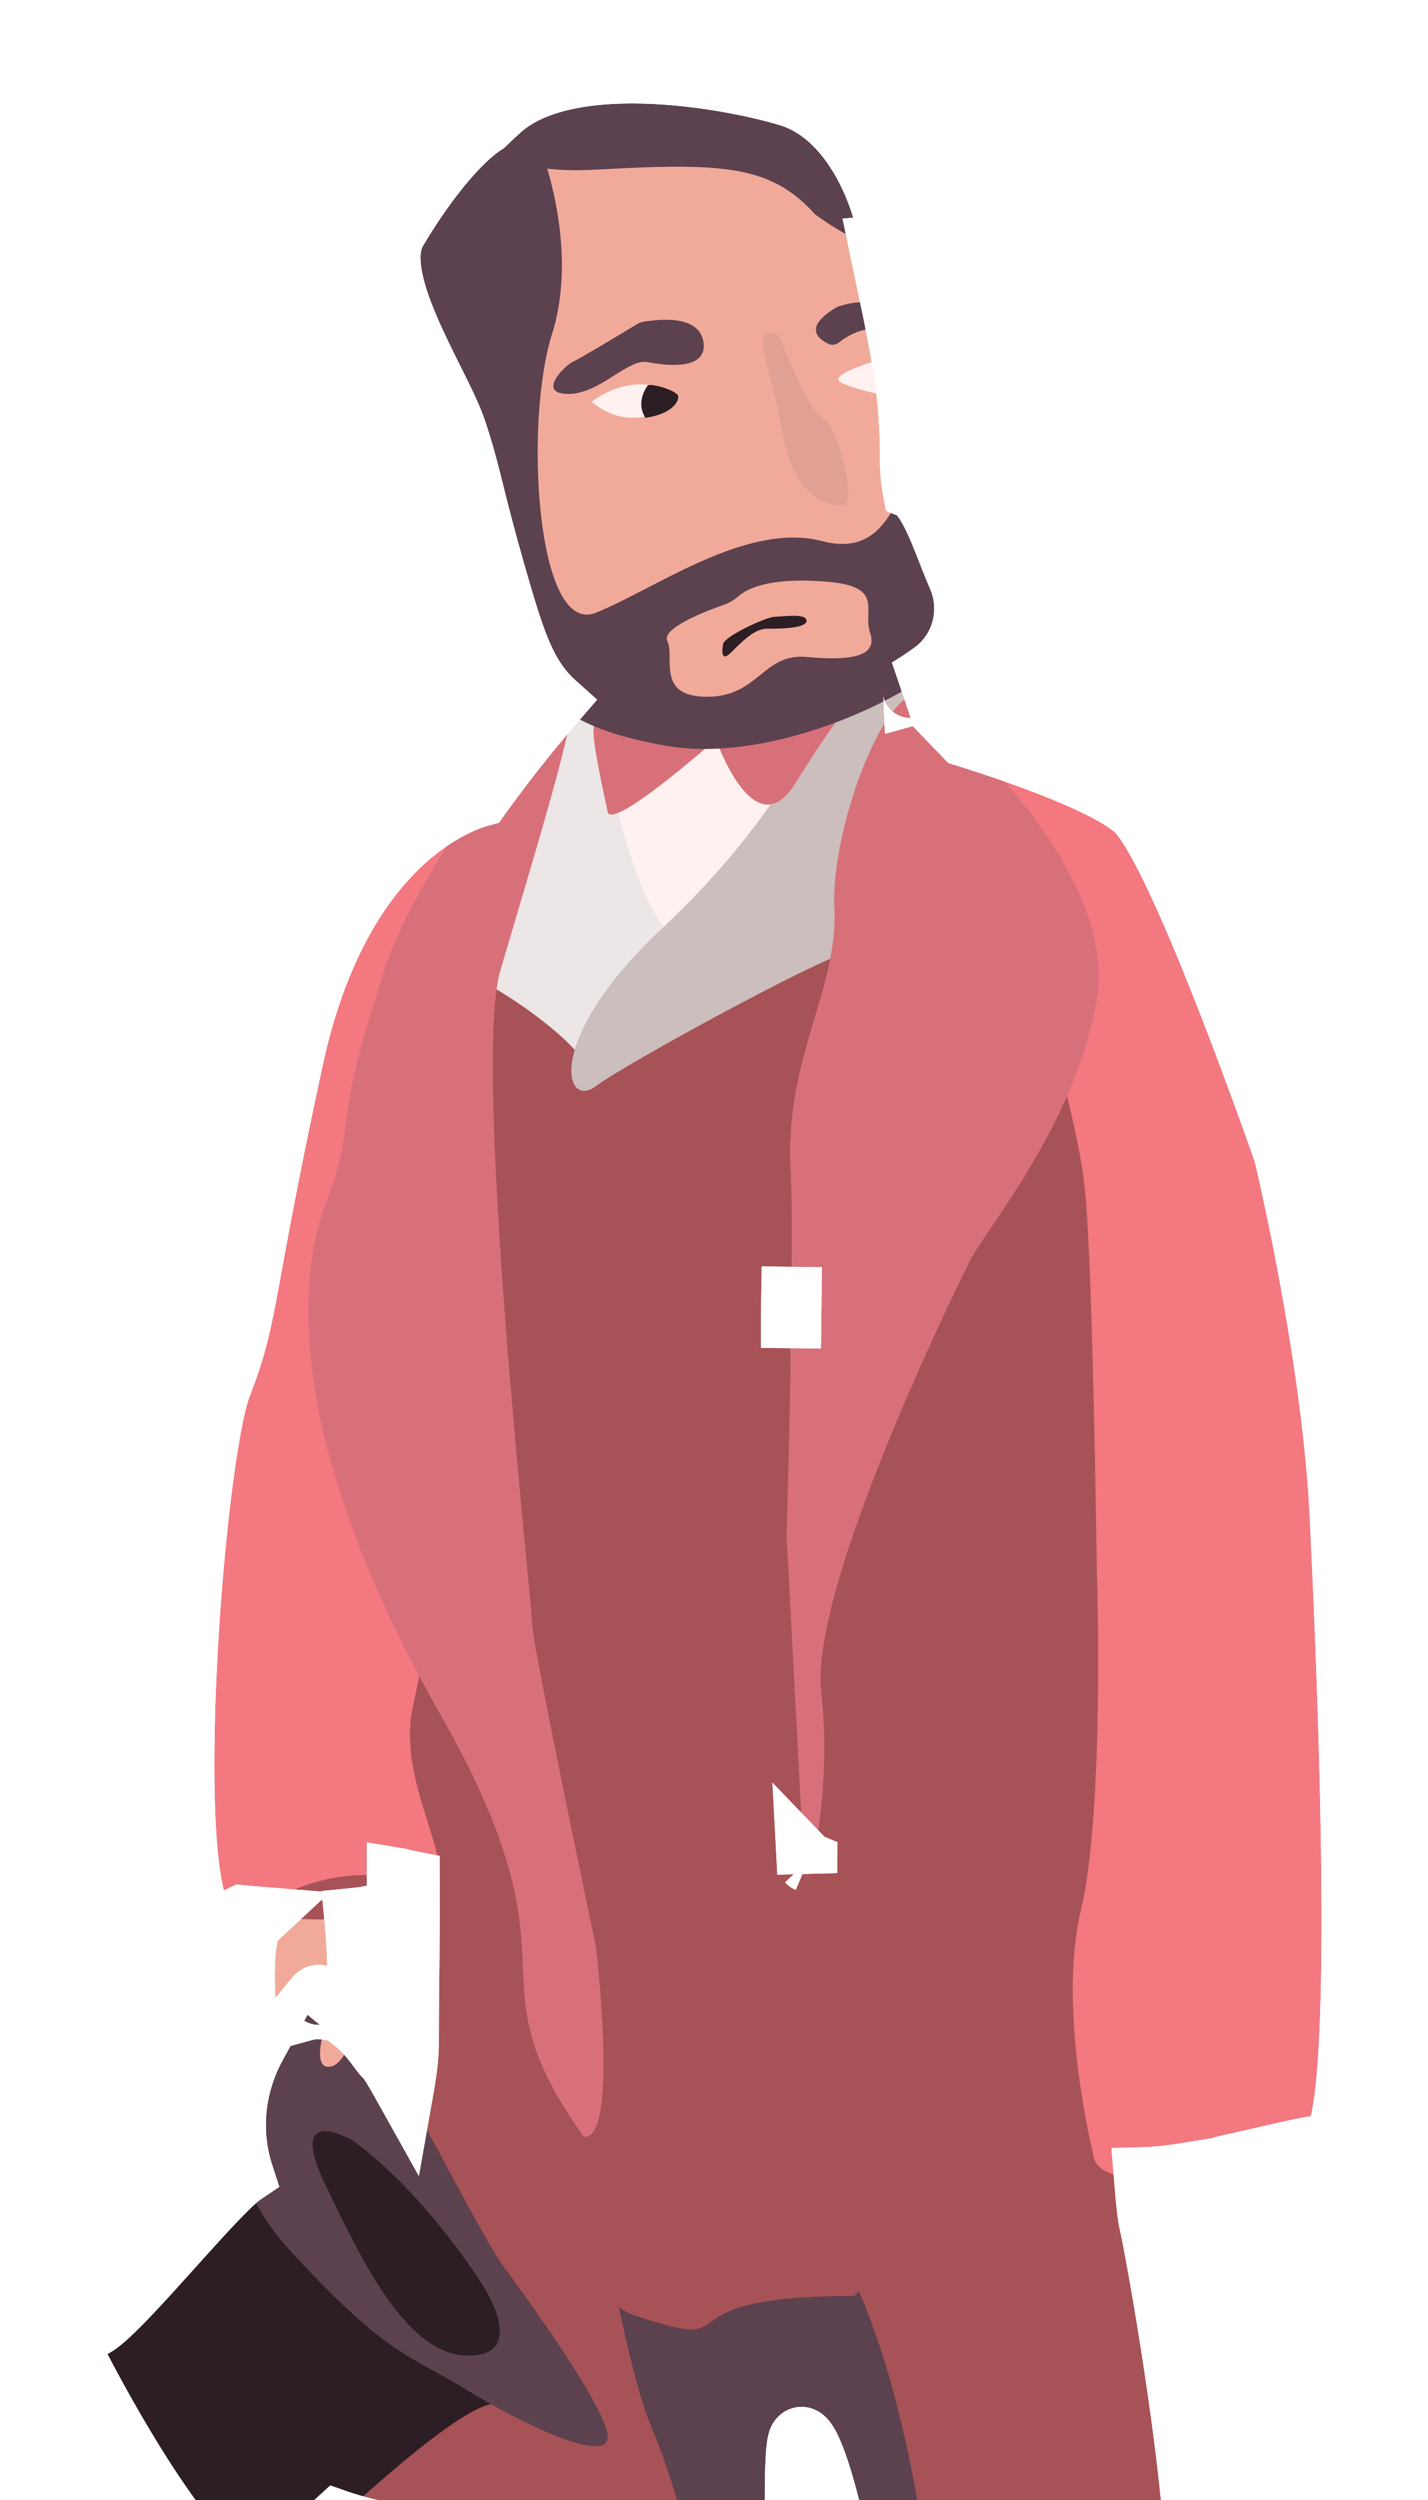 <svg width="428" height="749" fill="none" xmlns="http://www.w3.org/2000/svg"><path d="M296.564 684.275s45.3 122.786 42.915 138.283c-2.384 15.497-8.344 40.531-7.152 54.836 1.192 14.306 17.881 98.944 10.729 106.097-7.153 7.153-47.684 21.459-54.837 15.497-7.152-5.96-23.842-26.226-23.842-32.186 0-5.961-10.729-115.634-10.729-115.634s5.961-30.994 2.385-60.797c-3.577-29.802-13.114-65.565-16.69-59.605-3.576 5.961 2.384 119.21 4.769 122.786 2.384 3.577 38.147 119.21 29.802 120.402-8.345 1.192-60.797 19.074-72.718 5.961-11.921-13.113-16.689-63.181-15.497-91.792 1.192-28.61-20.266-52.452-19.074-75.102 1.192-22.65-7.152-65.565-7.152-65.565l19.073-78.679 118.018 15.498z" fill="#5C414E"/><path d="M169.012 598.443s15.497 103.712 26.226 128.746c10.729 25.035 21.458 71.526 5.96 67.95-15.497-3.576-35.762-35.763-60.796-34.571-25.035 1.192-52.453-8.344-52.453-14.305 0-5.96 34.571-107.289 34.571-133.515 0-26.226 1.192-65.565-1.192-77.486-2.384-11.921-1.192-57.221-1.192-57.221l28.61-3.576 20.266 123.978z" fill="#A75256"/><path d="M178.546 325.454s-11.921-27.418-21.458-28.61c-9.537-1.192-14.305-8.345-13.113 0 1.192 8.344-13.113 158.549-3.576 176.43 9.537 17.882 28.61 123.978 35.763 123.978 7.152 0 26.226-54.836 26.226-66.757 0-11.921-23.842-205.041-23.842-205.041z" fill="#A75256"/><path d="M177.711 315.798s-9.895 32.425 3.218 105.143-.596 167.37-.596 167.37-25.511 93.58 10.252 105.501c35.763 11.921 3.577-5.96 65.566-5.96 10.728-9.537-9.537-51.261-10.729-69.142-1.192-17.882-19.551-289.561 2.146-314.118 11.205-16.808 5.364-20.504.953-17.762-4.411 2.861-65.804 15.616-70.81 28.968z" fill="#A75256"/><path d="M75.31 652.208c1.67-11.087-41.842 45.299-48.16 45.299-7.153 0-4.768 8.345-4.768 8.345s41.723 83.447 58.412 67.95c16.69-15.498 53.645-51.26 66.758-53.645 0 0-20.266-10.729-34.571-21.457-14.305-10.729-38.147-43.512-37.67-46.492z" fill="#2C1E24"/><path d="M78.411 610.364s-21.934 30.399 8.106 63.42c30.041 33.021 37.671 32.306 53.526 42.319 15.854 9.895 43.273 23.008 42.081 13.471-1.192-9.537-25.273-42.438-31.71-51.26-6.318-8.702-32.664-60.797-35.048-61.989-2.384-1.192-14.305-27.418-36.955-5.961z" fill="#5C414E"/><path d="M105.827 641.36s-20.265-11.921-8.344 13.113c11.921 25.034 25.034 51.26 42.915 51.26 17.882 0 4.769-20.265 4.769-20.265s-16.69-27.419-39.34-44.108z" fill="#2C1E24"/><path d="M90.332 602.855c-1.311.715-9.537 5.603-13.113 10.014a1.167 1.167 0 01-2.026-.477c-1.908-7.153-3.22-32.425.834-36.478 3.815-3.815 6.08-5.246 6.795-5.723.238-.119.477-.119.715-.119l21.339 1.073c.596 0 1.073.477 1.073 1.073.715 6.318 4.172 41.485-6.08 46.73-6.795 2.265-2.861-10.609-2.384-11.802v-.238c.119-.954.715-7.629-1.43-9.06-.478-.358-1.074-.119-1.431.239l-3.934 4.768c-.12-.119-.239-.119-.358 0z" fill="#F1AA9A"/><path d="M68.874 573.41s50.068 5.961 50.068-4.768v-11.921l-54.836 8.344 4.768 8.345z" fill="#A75256"/><path d="M189.276 232.47l-11.921 11.921 10.729 20.265 10.729 20.266 27.418-13.113 16.69-29.803-14.305-21.219h-22.65l-16.69 11.683z" fill="#FEF1F0"/><path d="M156.014 30.052c-2.503.596-4.768 1.788-6.556 3.457-7.868 7.153-29.088 27.895-28.134 41.604 1.192 16.69 11.921 29.803 14.305 40.532 2.384 10.728 16.69 53.644 17.882 66.757 1.192 13.113 17.881 36.955 36.955 40.531 19.073 3.577 96.56-9.536 96.56-36.955 0-27.418-14.306-22.65-14.306-48.876s-4.768-39.339-14.305-88.215c-17.762-36.478-85.592-22.769-102.401-18.835z" fill="#F1AA9A"/><path d="M146.358 36.966s-4.888 15.974 33.021 13.828c38.028-2.146 51.856-1.073 64.969 13.47 0 0 24.2 17.882 21.458 4.292-2.623-13.47-11.921-34.213-29.206-39.577-17.286-5.365-72.361-15.855-90.242 7.987z" fill="#5C414E"/><path d="M179.737 215.781l-11.921-2.385s-34.571 73.911-20.266 82.255c14.305 8.345 26.226 19.074 26.226 21.458 0 1.907 20.266-20.266 28.611-29.445 1.669-1.788 1.43-4.649-.358-6.199-5.245-4.887-14.901-19.789-22.292-65.684z" fill="#ECE6E6"/><path d="M247.687 212.205s-13.113 32.186-48.876 65.565-29.803 54.837-20.266 47.684c9.537-7.153 69.142-39.339 73.91-39.339 4.769 0 25.63-79.99 20.504-79.99-5.007.119-25.272 6.08-25.272 6.08z" fill="#CBBEBD"/><path d="M215.145 222.932s11.205 30.995 23.126 11.921c11.921-19.074 15.497-22.65 15.497-22.65l-38.623 10.729zM214.308 221.741s-30.995 27.418-32.187 21.458c-1.192-5.961-5.96-26.226-3.576-26.226s35.763 4.768 35.763 4.768z" fill="#D8707A"/><path d="M145.523 238.311s-42.081 7.391-57.578 78.916c-15.497 71.526-13.113 76.295-21.458 97.752-8.344 21.458-17.881 147.82-4.768 160.934 10.729 3.576 26.226-19.074 58.413-13.114 26.226 7.153-2.385-23.842 3.576-51.26 5.96-27.418 5.96-34.571 5.96-34.571l15.855-238.657z" fill="#F37880"/><path d="M169.01 207.436s-46.492 51.26-56.029 90.599c-13.113 39.34-5.96 38.148-15.497 63.182-9.537 25.034-9.537 75.102 34.571 152.588 44.107 77.486 7.152 76.294 42.915 126.362 10.729 1.192 3.576-57.22 3.576-57.22s-19.073-90.6-19.073-96.56c0-5.961-17.882-166.894-9.537-195.504 8.345-28.61 25.034-82.255 21.458-83.447-3.576-1.192-2.384 0-2.384 0z" fill="#D8707A"/><path d="M162.454 41.733c-.119 2.384.357 4.888 1.073 7.152 2.98 9.418 8.225 31.353 1.907 51.261-8.345 26.226-4.768 90.599 13.113 83.446 17.882-7.152 45.3-27.418 67.95-21.457 22.649 5.96 21.577-22.173 28.61-14.305 4.888 5.483 7.987 15.974 11.921 25.034 4.292 9.894 1.43 21.577-7.272 28.133-18.477 13.828-53.644 26.941-79.513 22.531-37.193-6.438-41.962-18.359-50.306-46.969-8.345-28.61-8.345-33.379-13.113-47.684-4.769-14.305-26.226-45.3-17.882-59.605 8.345-14.305 25.034-36.955 35.763-34.57 6.676 1.43 7.868 4.768 7.749 7.033z" fill="#5C414E"/><path d="M269.386 106.107s-23.008 5.841-17.167 8.583c5.842 2.742 20.028 5.841 20.147 2.265.238-3.457-1.669-11.921-2.98-10.848zM177.355 120.413s8.345-7.152 19.074-4.768c10.729 2.384 5.961 4.768 5.961 4.768s-11.921 10.729-25.035 0z" fill="#FEF1F0"/><path d="M251.266 91.802s-12.875 6.437-2.98 11.206c.953.477 2.145.357 3.099-.358 2.384-1.907 7.987-5.484 14.305-3.695 8.345 2.384 10.729-2.385 10.729-2.385s2.384-5.96-5.96-7.152c-8.345-1.192-10.729 1.192-13.114 1.192-2.384 0-6.079 1.192-6.079 1.192zM192.612 96.451c-.596.12-1.073.358-1.549.596-3.338 2.027-17.405 10.491-19.551 11.445-2.384 1.192-10.729 9.536-1.192 9.536 9.537 0 17.882-10.729 23.842-9.536 5.961 1.192 17.882 2.384 16.689-5.961-1.192-7.868-12.04-7.153-18.239-6.08z" fill="#5C414E"/><path d="M231.117 99.55c1.311 0 2.384.835 2.861 2.027 1.907 5.007 8.583 21.577 12.517 23.604 4.768 2.384 10.729 26.226 5.96 26.226-4.768 0-14.305-2.384-17.881-21.458-3.577-19.073-5.961-22.65-5.961-27.418 0-2.384 1.312-2.98 2.504-2.98z" fill="#E0A194"/><path d="M265.33 107.299s-5.126 7.867.239 11.205c6.318 1.55 7.033-1.788 7.033-1.788s-.954-10.729-2.742-10.61c-1.669 0-4.53 1.193-4.53 1.193zM194.041 115.645s-3.695 4.649-.596 9.537c7.272-1.073 9.656-4.173 9.895-6.199.238-2.027-9.299-4.53-9.299-3.338z" fill="#2C1E24"/><path d="M321.836 283.611s18.835 366.213 22.412 381.71c3.576 15.497 21.457 120.402 10.729 120.402-10.729 0-73.91 34.571-73.91 19.073 0-15.497-5.961-82.254-26.227-123.978-20.265-41.723-11.205-205.517-8.583-210.643 2.623-5.246 75.579-186.564 75.579-186.564z" fill="#A75256"/><path d="M372.857 640.168v88.215s8.345 104.905 8.345 114.442c0 9.536 17.881 170.465 10.729 168.085-7.153-2.38-14.305-21.458-13.113-29.802 1.192-8.345-4.769-65.566-4.769-72.718 0-7.153-5.96-72.718-5.96-78.679 0-5.96-7.153-64.373-7.153-70.333 0-5.961-4.768-112.057-4.768-112.057v-7.153h16.689z" fill="#2C1E24"/><path d="M221.701 178.348c-1.43 1.192-2.98 2.265-4.768 2.861-6.199 2.146-18.716 7.152-16.928 10.848 2.384 4.768-3.576 16.689 11.921 16.689s16.689-13.113 29.802-11.921c13.114 1.192 21.458 0 19.074-7.152-2.384-7.153 4.768-14.305-14.305-15.497-15.021-1.073-21.935 1.788-24.796 4.172z" fill="#F1AA9A"/><path d="M216.695 193.131s-1.192 5.96 2.384 2.384c3.576-3.576 7.152-7.152 10.729-7.152 3.576 0 11.921 0 11.921-2.385 0-2.384-7.153-1.192-9.537-1.192-2.384 0-15.497 5.961-15.497 8.345z" fill="#2C1E24"/><path d="M285.121 219.477s45.061 13.232 55.552 23.722c13.113 13.113 44.107 102.521 44.107 102.521s14.306 59.605 16.69 107.288c2.384 47.684 8.344 189.544-3.576 189.544-11.921 0-69.142 20.266-70.334 2.384 0 0-10.729-42.915-3.577-72.718 7.153-29.802 4.769-101.328 4.769-101.328s-1.192-91.792-3.576-114.441c-2.385-22.65-13.113-54.837-13.113-54.837l-26.942-82.135z" fill="#F37880"/><path d="M278.681 209.821c10.729 11.921 56.029 52.452 50.068 89.407-5.96 36.955-33.379 69.142-38.147 78.679-4.768 9.536-48.041 97.99-44.465 128.985 3.576 30.994-4.411 66.519-5.603 43.869l-4.768-90.6s2.503-85.592 1.192-109.673c-1.788-33.617 14.305-53.644 13.113-78.678-1.192-25.034 17.881-73.91 28.61-61.989z" fill="#D8707A"/><g filter="url(#filter0_f)"><mask id="a" maskUnits="userSpaceOnUse" x="13" y="13" width="402" height="1007" fill="#000"><path fill="#fff" d="M13 13h402v1007H13z"/><path fill-rule="evenodd" clip-rule="evenodd" d="M149.282 33.67a179.875 179.875 0 00-3.873 3.641c-9.525 6.187-20.286 21.363-26.467 31.96-6.004 10.292 3.418 29.222 10.953 44.361 2.939 5.904 5.59 11.231 6.928 15.244 2.384 7.153 3.576 11.921 5.216 18.478 1.639 6.556 3.725 14.901 7.897 29.206 4.577 15.691 8.078 26.363 16.442 33.862-4.219 4.868-12.976 15.284-22.291 28.233-7.504 2.06-42.349 14.92-56.14 78.573-6.578 30.361-9.935 48.693-12.257 61.38-3.15 17.201-4.398 24.022-9.2 36.372-8.346 21.457-17.882 147.82-4.77 160.933 3.09 1.029 6.573-.115 10.736-2.124 1.432.141 3.23.306 5.283.469a66.92 66.92 0 00-1.713 1.656c-4.054 4.053-2.742 29.325-.835 36.478a1.167 1.167 0 001.476.843c-3.242 5.948-9.372 20.557-3.61 38.273-3.964 2.675-12.496 12.153-21.195 21.816-10.757 11.95-21.77 24.183-24.712 24.183-7.153 0-4.768 8.345-4.768 8.345s41.723 83.447 58.412 67.95c1.697-1.576 3.604-3.362 5.674-5.3l.003-.003.067-.063.008-.007.047-.044.018-.017.002-.002.008-.008.002-.001c4.275-4.004 9.235-8.65 14.478-13.447 10.289 3.589 25.173 6.332 39.298 5.659 7.981-.38 15.476 2.632 22.488 7.028 2.147 14.228 4.397 32.916 3.738 45.424-.564 10.732 3.956 21.731 8.742 33.379 5.315 12.935 10.959 26.669 10.332 41.723-1.192 28.611 3.576 78.679 15.497 91.792 9.544 10.498 45.067 1.13 63.136-3.635 1.395-.368 2.686-.708 3.852-1.01 5.36 8.377 15.031 19.548 20.035 23.718 7.153 5.962 47.684-8.344 54.837-15.497 5.235-5.235-2.302-51.978-7.187-82.274-1.789-11.097-3.222-19.987-3.542-23.823-.882-10.585 2.152-27.045 4.756-41.168v-.002c.915-4.963 1.777-9.637 2.397-13.666.614-3.995-1.939-15.117-6.069-29.428 9.923-4.106 18.25-7.408 21.566-7.408 10.729 0-7.153-104.905-10.729-120.402-.336-1.454-.805-5.994-1.381-13.029 4.069-.104 8.674-.65 13.46-1.436.827 18.469 4.61 103.213 4.61 108.522 0 2.98 1.788 19.074 3.576 35.167s3.576 32.186 3.576 35.167c0 2.844 1.358 19.261 2.777 36.426v.004l.001.005c1.554 18.804 3.183 38.504 3.183 42.243 0 2.586.779 11.714 1.717 22.711 1.658 19.424 3.813 44.679 3.051 50.007-1.192 8.345 5.961 27.423 13.113 29.803 5.249 1.75-2.984-84.455-7.738-134.233v-.003c-1.724-18.051-2.99-31.312-2.99-33.85 0-9.537-8.345-114.442-8.345-114.442v-80.839c2.255-.507 4.46-1.016 6.577-1.504h.001c8.222-1.897 15.116-3.487 18.456-3.487 11.921 0 5.96-141.86 3.576-189.544s-16.689-107.289-16.689-107.289-30.995-89.407-44.108-102.52c-8.586-8.586-40.329-19.008-51.572-22.51-1.79-1.877-3.463-3.6-4.969-5.151-2.241-2.308-4.112-4.234-5.447-5.718-1.505-1.672-3.174-2.148-4.929-1.661-.053-1.311-.306-2.035-.793-2.035-.287.007-.624.033-1.004.076 2.834-1.699 5.451-3.445 7.799-5.202 8.702-6.557 11.563-18.239 7.271-28.134-1.066-2.455-2.071-5.016-3.067-7.554v-.001c-2.678-6.824-5.291-13.482-8.854-17.479-.583-.653-1.111-1.058-1.602-1.255-.494-2.654-.782-5.751-.782-9.473 0-6.987-.339-13.044-1.016-19.094l.036-.029.033-.028c.209-.141.366-.308.466-.503.291-.403.362-.731.362-.731s-.91-10.238-2.619-10.601a352.25 352.25 0 00-1.206-6.555c5.861.566 7.639-2.99 7.639-2.99s2.384-5.961-5.96-7.153a31.78 31.78 0 00-3.793-.328c-.508-2.44-1.047-5.007-1.618-7.724l-.001-.002-.006-.031-.002-.009c-.511-2.434-1.048-4.99-1.611-7.686 2.002-.163 3.089-1.575 2.381-5.082-2.622-13.47-11.921-34.213-29.206-39.577-16.429-5.099-66.995-14.828-87.319 4.69zm88.035 345.943c-.173 7.756-.261 15.871-.277 24.232.132-8.256.234-16.558.277-24.232zm4.468 178.148l.182 3.404c.002-1.091.005-2.18.01-3.265a.605.605 0 01-.192-.139zM120.134 562.8c.961.262 1.849.473 2.668.635.051 8.941-.047 18.849-.141 28.429-.073 7.349-.143 14.505-.143 20.885 0 3.223-.523 7.581-1.439 12.757-2.966-5.306-5.109-8.878-5.714-9.18-.392-.196-1.042-1.07-1.955-2.297-1.604-2.153-4.019-5.397-7.273-7.981 1.723-10.756.685-25.014.062-31.425 7.298-.721 12.743-2.444 12.743-5.982v-6.05c.394.065.792.135 1.192.209zm-22.545 39.318c-.137-1.822-.543-3.608-1.536-4.27-.477-.357-1.073-.119-1.43.239l-3.704 4.489c2.403-.663 4.625-.761 6.67-.458zm160.535 295.319c-2.356-24.599-4.475-46.269-4.475-46.269s5.96-30.994 2.384-60.797c-3.577-29.802-13.113-65.565-16.69-59.605-3.576 5.961 2.385 119.21 4.769 122.786.958 1.437 7.303 20.961 14.012 43.885z"/></mask><path d="M145.409 37.311l4.902 7.548.732-.475.626-.607-6.26-6.466zm3.873-3.641l6.064 6.65.086-.078.084-.081-6.234-6.491zm-30.34 35.601l7.774 4.535-7.774-4.535zm10.953 44.361l-8.057 4.01 8.057-4.01zm6.928 15.244l8.538-2.846-8.538 2.846zm5.216 18.478l-8.732 2.182 8.732-2.182zm7.897 29.206l8.64-2.52-8.64 2.52zm16.442 33.862l6.801 5.895 5.797-6.687-6.59-5.909-6.008 6.701zm-22.291 28.233l2.382 8.679 3.067-.842 1.857-2.581-7.306-5.256zm-56.14 78.573l-8.796-1.906 8.796 1.906zm-12.257 61.38l8.853 1.621-8.853-1.621zm-9.2 36.372l-8.389-3.262 8.388 3.262zm-4.77 160.933l-6.363 6.364 1.502 1.502 2.016.672 2.846-8.538zm10.736-2.124l.879-8.957-2.515-.246-2.275 1.098 3.911 8.105zm5.283.469l6.131 6.589 14.973-13.933-20.388-1.627-.716 8.971zm-1.713 1.656l-6.364-6.364 6.364 6.364zm-.835 36.478l8.731-2.183-.017-.068-.018-.068-8.696 2.319zm1.476.843l7.902 4.308 10.503-19.267-21.006 6.343 2.601 8.616zm-3.61 38.273l5.034 7.461 5.622-3.794-2.097-6.45-8.56 2.783zm-21.195 21.816l-6.689-6.022-.161.18-.152.188 7.002 5.654zm0 0l6.69 6.021.161-.179.152-.189-7.003-5.653zm-29.48 32.528l-8.654 2.473.23.804.374.748 8.05-4.025zm58.412 67.95l6.124 6.595-6.124-6.595zm5.674-5.3l-6.105-6.614-.023.022-.024.023 6.152 6.569zm.003-.003l6.104 6.613.025-.022.024-.023-6.153-6.568zm.067-.063l6.152 6.569.008-.008.008-.007-6.168-6.554zm.008-.007l-6.148-6.573-.01.009-.01.01 6.168 6.554zm.047-.044l6.148 6.572.008-.007-6.156-6.565zm.018-.017l-6.054-6.66-.051.047-.051.047 6.156 6.566zm.002-.002l6.054 6.659.033-.03.033-.031-6.12-6.598zm.008-.008l-6.054-6.659-.033.03-.034.031 6.12 6.598zm.002-.001l6.054 6.659.05-.045.048-.046-6.152-6.568zM101.1 754.91l2.964-8.498-5.075-1.77-3.965 3.628 6.076 6.64zm39.298 5.659l-.428-8.99.428 8.99zm22.488 7.028l8.899-1.343-.617-4.087-3.501-2.195-4.781 7.625zm3.738 45.424l8.988.473-8.988-.473zm8.742 33.379l-8.325 3.421 8.325-3.421zm10.332 41.723l8.992.375-8.992-.375zm15.497 91.792l-6.659 6.054 6.659-6.054zm63.136-3.635l2.295 8.703-2.295-8.703zm3.852-1.01l7.582-4.85-3.517-5.497-6.318 1.634 2.253 8.713zm20.035 23.718l-5.761 6.912 5.761-6.912zm54.837-15.497l6.364 6.364-6.364-6.364zm-7.187-82.274l-8.885 1.433 8.885-1.433zm-3.542-23.823l-8.969.748 8.969-.748zm4.756-41.168l8.851 1.631.014-.076.012-.076-8.877-1.479zm0-.002l-8.851-1.632-.014.076-.012.076 8.877 1.48zm2.397-13.666l-8.896-1.369 8.896 1.369zm-6.069-29.428l-3.441-8.316-7.437 3.077 2.231 7.734 8.647-2.495zm10.837-127.81l8.769-2.024-8.769 2.024zm-1.381-13.029l-.229-8.997-9.518.242.777 9.489 8.97-.734zm13.46-1.436l8.991-.402-.453-10.12-9.996 1.641 1.458 8.881zm8.186 143.689l-8.945.994 8.945-.994zm6.353 71.593l8.98-.598-.005-.072-.006-.071-8.969.741zm0 .003l8.983-.561-.001-.019-.002-.019-8.98.599zm0 .001l-8.982.562.004.064.005.065 8.973-.691zm.001.005l-8.974.69.002.026.002.026 8.97-.742zm4.9 64.954l-8.967.765 8.967-.765zm3.051 50.007l-8.909-1.273 8.909 1.273zm13.113 29.803l2.847-8.54h-.001l-2.846 8.54zm-7.738-134.233l-8.973.69.006.083.008.083 8.959-.856zm0-.003l8.974-.69-.007-.083-.008-.082-8.959.855zm-11.335-148.292h-9v.358l.028.356 8.972-.714zm0-80.839l-1.975-8.781-7.025 1.58v7.201h9zm6.577-1.504l-1.368-8.896-.33.051-.325.075 2.023 8.77zm.001 0l1.369 8.895.329-.051.325-.075-2.023-8.769zm5.343-300.32l8.751-2.1-.103-.43-.145-.418-8.503 2.948zm-44.108-102.52l-6.364 6.364 6.364-6.364zm-51.572-22.51l-6.512 6.212 1.609 1.688 2.227.693 2.676-8.593zm-4.969-5.151l6.457-6.269-6.457 6.269zm-5.447-5.718l-6.69 6.021 6.69-6.021zm-4.929-1.661l-8.992.367.462 11.34 10.937-3.035-2.407-8.672zm-.793-2.035v-9h-.108l-.107.003.215 8.997zm-1.004.076l-4.629-7.718 5.639 16.661-1.01-8.943zm7.799-5.202l5.392 7.206.012-.009.011-.009-5.415-7.188zm7.271-28.134l8.257-3.581-.001-.003-8.256 3.584zm-3.067-7.554l8.378-3.288-.059-.151-.065-.15-8.254 3.589zm0-.001l-8.378 3.288.059.151.065.149 8.254-3.588zm-8.854-17.479l6.719-5.988-.009-.01-6.71 5.998zm-1.602-1.255l-8.847 1.649.905 4.859 4.586 1.843 3.356-8.351zm-1.798-28.567l-5.659-6.998-3.833 3.1.548 4.899 8.944-1.001zm.036-.029l5.759 6.917.001-.002-5.76-6.915zm.033-.028l-5.034-7.461-.431.291-.395.339 5.86 6.831zm.466-.503l-7.292-5.275-.41.567-.318.623 8.02 4.085zm.362-.731l8.8 1.885.285-1.328-.121-1.354-8.964.797zm-2.619-10.601l-8.869 1.535 1.039 6.003 5.959 1.266 1.871-8.804zm-1.206-6.555l.865-8.958-11.985-1.158 2.283 11.822 8.837-1.706zm7.639-2.99l8.05 4.024.167-.335.139-.347-8.356-3.343zm-5.96-7.153l-1.273 8.91 1.273-8.91zm-3.793-.328l-8.812 1.831 1.457 7.01 7.157.157.198-8.998zm-1.618-7.724l-8.811 1.835.002.008.001.008 8.808-1.851zm-.001-.002l8.811-1.836-.002-.01-.002-.009-8.807 1.855zm-.006-.031l8.807-1.855-.002-.008-.002-.008-8.803 1.87zm-.002-.009l-8.807 1.851.002.01.002.01 8.803-1.87zm-1.611-7.686l-.732-8.97-10.161.829 2.083 9.98 8.81-1.839zm2.381-5.082l-8.834 1.72.006.03.006.03 8.822-1.78zM236.601 28.98l-2.668 8.595 2.668-8.595zm.716 350.634l9 .05-17.997-.251 8.997.201zm-.277 24.232l-9-.017 17.998.162-8.998-.145zm4.745 153.916l6.49-6.236-16.756-17.437 1.279 24.149 8.987-.476zm.182 3.404l-8.987.483 17.987-.467-9-.016zm.01-3.265l9 .041.028-6.023-5.557-2.322-3.471 8.304zm-119.175 5.535l8.999-.052-.042-7.352-7.213-1.426-1.744 8.83zm-2.668-.635l2.368-8.683-.362-.099-.368-.068-1.638 8.85zm2.527 29.064l-9-.089 9 .089zm-1.582 33.642l-7.855 4.392 12.318 22.035 4.4-24.858-8.863-1.569zm-5.714-9.18l-4.025 8.049v.001l4.025-8.05zm-1.955-2.297l-7.22 5.375h.001l7.219-5.375zm-7.273-7.981l-8.887-1.424-.834 5.2 4.125 3.274 5.596-7.05zm.062-31.425l-.884-8.957-8.944.883.87 8.945 8.958-.871zm12.743-12.032l1.469-8.88-10.469-1.732v10.612h9zm-22.89 35.257l-5.4 7.2.2.15.209.139 4.992-7.489zm1.537 4.27l-1.32 8.903 11.143 1.651-.848-11.232-8.975.678zm-2.967-4.031l-6.364-6.364-.304.304-.274.332 6.942 5.728zm-3.703 4.489l-6.942-5.728-18.135 21.982 27.47-7.579-2.393-8.675zm162.73 248.592l-8.839-1.699-.246 1.279.127 1.297 8.958-.877zm4.475 46.269l-8.638 2.527 17.597-3.385-8.959.858zm-18.781-166.671l7.718 4.631-7.718-4.631zm4.769 122.786l7.488-4.992-7.488 4.992zM151.669 43.777a168.74 168.74 0 013.677-3.457l-12.128-13.3a187.08 187.08 0 00-4.069 3.825l12.52 12.932zm-24.953 30.029c2.913-4.995 6.916-11.08 11.268-16.59 4.47-5.66 8.812-10.074 12.327-12.357l-9.805-15.095c-6.01 3.903-11.81 10.17-16.647 16.295-4.955 6.274-9.423 13.075-12.691 18.677l15.548 9.07zm11.237 35.816c-3.841-7.716-7.745-15.603-10.044-22.746-2.487-7.722-2.069-11.57-1.193-13.07l-15.548-9.07c-5.129 8.792-3.001 19.555-.393 27.656 2.794 8.679 7.369 17.827 11.063 25.25l16.115-8.02zm7.408 16.408c-1.585-4.757-4.592-10.751-7.408-16.408l-16.115 8.02c3.061 6.15 5.357 10.81 6.447 14.08l17.076-5.692zm5.409 19.141c-1.645-6.581-2.907-11.637-5.409-19.141l-17.076 5.692c2.267 6.801 3.389 11.282 5.022 17.814l17.463-4.365zm7.806 28.869c-4.126-14.147-6.181-22.367-7.806-28.869l-17.463 4.365c1.653 6.611 3.771 15.081 7.989 29.544l17.28-5.04zm13.81 29.681c-6.132-5.498-9.092-13.505-13.81-29.681l-17.28 5.04c4.436 15.207 8.478 28.542 19.074 38.043l12.016-13.402zm-20.993 40.19c9.106-12.659 17.677-22.853 21.786-27.594l-13.602-11.79c-4.33 4.996-13.272 15.632-22.796 28.873l14.612 10.511zm-54.65 75.222c6.577-30.354 17.995-47.875 28.011-57.94 10.05-10.1 19.149-13.155 21.715-13.859l-4.764-17.358c-4.939 1.356-17.014 5.761-29.71 18.52-12.73 12.792-25.63 33.528-32.844 66.826l17.592 3.811zm-12.2 61.096c2.314-12.642 5.65-30.868 12.2-61.096l-17.592-3.811c-6.607 30.495-9.983 48.934-12.314 61.665l17.706 3.242zm-9.666 38.013c5.144-13.227 6.515-20.803 9.666-38.013l-17.706-3.242c-3.148 17.191-4.274 23.258-8.736 34.731l16.776 6.524zm-6.792 151.307c.432.432.256.468-.186-.659-.398-1.012-.838-2.516-1.265-4.591-.854-4.148-1.491-9.76-1.89-16.572-.792-13.573-.583-30.911.303-48.704.884-17.759 2.432-35.756 4.265-50.585 1.886-15.264 3.954-26.052 5.565-30.196l-16.776-6.524c-2.56 6.584-4.815 19.638-6.653 34.512-1.893 15.308-3.475 33.745-4.379 51.898-.902 18.119-1.14 36.171-.293 50.649.421 7.215 1.125 13.794 2.227 19.15.551 2.677 1.242 5.253 2.142 7.543.854 2.175 2.14 4.736 4.212 6.807l12.728-12.728zm.46-3.865c-1.893.913-3.087 1.354-3.875 1.535-.694.159-.572-.001-.103.156l-5.692 17.076c6.896 2.299 13.475-.618 17.493-2.556l-7.823-16.211zm9.91-.397a284.199 284.199 0 01-5.12-.455l-1.757 17.914c1.478.145 3.331.315 5.445.484l1.432-17.943zm3.934 16.991a56.2 56.2 0 011.481-1.431L71.608 567.67a74.507 74.507 0 00-1.946 1.88l12.727 12.728zm1.498 27.795c-.655-2.456-1.456-9.647-1.514-17.152-.028-3.637.125-6.926.461-9.384.17-1.239.355-2.032.489-2.453.203-.636.088.173-.933 1.194L69.662 569.55c-2.035 2.034-2.996 4.519-3.49 6.068-.562 1.765-.924 3.668-1.172 5.48-.498 3.644-.658 7.88-.627 11.962.062 7.933.87 16.954 2.122 21.651l17.392-4.638zm-9.821-5.454c3.845-1.161 8.668.837 9.856 5.59l-17.462 4.366c1.543 6.171 7.774 8.796 12.809 7.276l-5.203-17.232zm7.55 44.106c-4.672-14.365.276-26.271 2.953-31.182l-15.804-8.616c-3.808 6.985-11.119 24.297-4.267 45.365l17.117-5.567zm-23.065 30.62c4.374-4.858 8.594-9.545 12.21-13.351 3.856-4.06 6.308-6.336 7.33-7.025l-10.068-14.921c-2.942 1.984-6.737 5.785-10.313 9.549-3.816 4.017-8.211 8.9-12.537 13.705l13.378 12.043zm.314-.368L44.86 667.67v.001l14.005 11.306zm-31.715 27.53c2.947 0 5.233-1.32 6.054-1.806 1.172-.695 2.29-1.546 3.268-2.353 1.98-1.636 4.23-3.805 6.528-6.148 4.63-4.72 10.217-10.928 15.551-16.855l-13.378-12.042c-5.422 6.024-10.721 11.907-15.022 16.291-2.166 2.209-3.895 3.846-5.143 4.877-.297.245-.535.429-.716.562-.187.136-.272.187-.265.183a4.535 4.535 0 01.587-.268c.337-.127 1.25-.441 2.536-.441v18zm-4.768-.655c8.653-2.472 8.654-2.469 8.655-2.466l.002.007.003.012.007.023.01.039.014.05.001.005a3.344 3.344 0 01-.044-.246c-.045-.316-.021-.433-.037-.323-.012.084-.168 1.149-1.242 2.222a4.907 4.907 0 01-1.748 1.136c-.543.2-.878.196-.853.196v-18c-3.635 0-7.31 1.123-10.127 3.94-2.638 2.639-3.539 5.789-3.85 7.96-.313 2.196-.14 4.165.038 5.414A21.379 21.379 0 0013.64 708l.05.19.02.074.01.032a.42.42 0 01.004.015l.002.007c0 .003.002.007 8.655-2.466zm52.288 61.355c.61-.566 1.565-.451 1.343-.516-.815-.237-2.608-1.171-5.36-3.652-5.374-4.847-11.643-13.031-17.817-22.366-6.074-9.183-11.68-18.898-15.79-26.364a459.992 459.992 0 01-4.858-9.061 321.572 321.572 0 01-1.652-3.212l-.082-.163-.019-.038-.004-.008v-.001l-8.05 4.026c-8.05 4.025-8.049 4.026-8.048 4.028l.002.005a.14.14 0 01.008.015l.026.053.098.193.369.727c.321.63.79 1.543 1.39 2.694 1.2 2.302 2.927 5.562 5.05 9.421 4.237 7.696 10.104 17.874 16.547 27.615 6.343 9.591 13.634 19.363 20.776 25.803 3.508 3.163 7.712 6.206 12.374 7.565 5.253 1.533 11.164.866 15.945-3.574l-12.248-13.19zm5.646-5.274a2011.047 2011.047 0 01-5.646 5.274l12.248 13.19c1.714-1.592 3.636-3.391 5.702-5.326l-12.304-13.138zm.05-.047l-.003.002 12.21 13.227.002-.003-12.209-13.226zm.019-.018l-.067.062 12.306 13.137.066-.062-12.305-13.137zm-.007.007l-.009.008 12.337 13.107.008-.008-12.336-13.107zm.066-.063l-.046.044 12.296 13.145.047-.044-12.297-13.145zm.011-.01l-.018.018 12.312 13.13.018-.017-12.312-13.131zm.104-.096l-.002.002 12.108 13.319.002-.002-12.108-13.319zm-.058.054l-.008.007 12.24 13.197.008-.007-12.24-13.197zm.068-.063l-.002.002 12.108 13.319.002-.002-12.108-13.319zm14.456-13.427c-5.286 4.837-10.283 9.517-14.554 13.518l12.304 13.137c4.279-4.007 9.203-8.619 14.401-13.376l-12.15-13.279zm44.946 3.309c-12.856.612-26.589-1.917-35.906-5.167l-5.928 16.996c11.262 3.928 27.297 6.884 42.69 6.151l-.856-17.98zm27.697 8.393c-7.78-4.878-17.132-8.896-27.697-8.393l.856 17.98c5.396-.257 11.036 1.749 17.279 5.663l9.562-15.25zm7.945 53.522c.712-13.533-1.687-33.059-3.827-47.24l-17.799 2.686c2.155 14.275 4.255 32.126 3.651 43.608l17.975.946zm8.079 29.485c-5.002-12.17-8.517-21.171-8.079-29.485l-17.975-.946c-.692 13.15 4.833 26.148 9.404 37.273l16.65-6.842zm10.999 45.519c.723-17.339-5.806-32.881-10.999-45.519l-16.65 6.842c5.438 13.232 10.197 25.158 9.665 37.928l17.984.749zm13.165 85.363c-1.572-1.729-3.642-5.695-5.661-12.394-1.93-6.406-3.527-14.309-4.755-22.909-2.459-17.212-3.321-36.329-2.749-50.06l-17.984-.749c-.62 14.879.306 35.101 2.914 53.354 1.304 9.133 3.06 17.993 5.34 25.557 2.191 7.271 5.187 14.481 9.576 19.309l13.319-12.108zm54.181-6.283c-9.125 2.406-21.974 5.782-33.646 7.32-5.852.772-10.956 1.015-14.899.598-4.227-.447-5.494-1.479-5.636-1.635l-13.319 12.108c4.63 5.093 11.382 6.827 17.064 7.427 5.966.631 12.662.202 19.142-.652 12.992-1.712 26.939-5.403 35.884-7.761l-4.59-17.405zm3.894-1.021c-1.192.308-2.505.654-3.894 1.021l4.59 17.405c1.4-.37 2.669-.704 3.811-.999l-4.507-17.427zm28.05 25.517c-4.143-3.452-13.234-13.868-18.215-21.654l-15.163 9.7c5.737 8.968 15.99 20.89 21.855 25.78l11.523-13.826zm42.711-14.947c.006-.006-.159.154-.599.47-.421.302-.99.673-1.721 1.103-1.468.865-3.376 1.846-5.646 2.887-4.536 2.079-10.137 4.219-15.773 5.98-5.68 1.775-11.08 3.066-15.27 3.59-2.112.264-3.606.292-4.527.208-1.179-.108-.382-.296.825.709l-11.523 13.826c2.995 2.5 6.623 3.17 9.058 3.39 2.693.25 5.594.08 8.4-.27 5.645-.71 12.165-2.32 18.406-4.27 6.286-1.97 12.606-4.37 17.904-6.8 4.88-2.237 10.136-5.037 13.194-8.095l-12.728-12.728zm-9.708-74.477c2.451 15.199 5.519 34.242 7.332 50.122.909 7.969 1.47 14.877 1.513 19.991.021 2.582-.094 4.406-.272 5.552-.089.57-.159.743-.126.653.003-.007.294-.874 1.261-1.841l12.728 12.728c1.621-1.621 2.467-3.467 2.932-4.749.495-1.364.795-2.761.992-4.03.393-2.531.509-5.454.484-8.464-.051-6.07-.698-13.722-1.629-21.881-1.868-16.373-5.01-35.85-7.444-50.947l-17.771 2.866zm-3.626-24.508c.357 4.282 1.878 13.666 3.626 24.508l17.771-2.866c-1.831-11.352-3.177-19.748-3.459-23.137l-17.938 1.495zm4.874-43.548c-1.294 7.02-2.745 14.882-3.753 22.337-.993 7.347-1.647 14.905-1.121 21.211l17.938-1.495c-.357-4.279.066-10.244 1.021-17.305.939-6.951 2.307-14.381 3.617-21.485l-17.702-3.263zm-.027.151v.001l17.755 2.959.001-.001-17.756-2.959zm.001-.001l-.001.001 17.756 2.959-17.755-2.96zm2.378-13.555c-.595 3.871-1.43 8.402-2.352 13.403l17.702 3.264c.908-4.924 1.796-9.741 2.441-13.929l-17.791-2.738zm-5.82-25.564c2.04 7.068 3.644 13.194 4.657 17.959.508 2.388.84 4.309 1.013 5.766.194 1.631.112 2.086.15 1.839l17.791 2.738c.345-2.244.174-4.678-.067-6.703-.261-2.199-.71-4.702-1.28-7.383-1.143-5.372-2.88-11.964-4.969-19.206l-17.295 4.99zm30.213-18.903c-2.04 0-4.106.461-5.692.884-1.742.464-3.665 1.097-5.649 1.808-3.967 1.421-8.715 3.352-13.666 5.4l6.882 16.632c4.973-2.057 9.349-3.831 12.855-5.087 1.753-.628 3.153-1.078 4.215-1.361 1.219-.325 1.437-.276 1.055-.276v-18zm-19.499-109.378c1.695 7.343 7.014 37.118 10.57 65.122 1.779 14.006 3.071 27.228 3.284 36.822.108 4.892-.081 8.305-.442 10.275-.195 1.065-.315.973.031.389.409-.691 2.305-3.23 6.056-3.23v18c5.092 0 8.105-3.359 9.429-5.594 1.261-2.128 1.854-4.489 2.19-6.323.701-3.828.846-8.731.731-13.916-.234-10.56-1.624-24.533-3.422-38.69-3.596-28.322-9.006-58.749-10.888-66.903l-17.539 4.048zm-1.581-14.319c.546 6.678 1.06 12.059 1.581 14.319l17.539-4.048c.014.06-.034-.156-.127-.844a85.493 85.493 0 01-.292-2.497 377.138 377.138 0 01-.761-8.398l-17.94 1.468zm20.972-11.051c-4.58.752-8.736 1.231-12.231 1.32l.457 17.994c4.645-.118 9.698-.732 14.69-1.551l-2.916-17.763zm15.068 117.403c0-5.577-3.802-90.692-4.619-108.924l-17.982.805c.838 18.704 4.601 103.078 4.601 108.119h18zm3.521 34.173c-.895-8.056-1.785-16.071-2.452-22.444a578.43 578.43 0 01-.798-8.045 128.225 128.225 0 01-.212-2.599 44.09 44.09 0 01-.049-.802c-.01-.215-.01-.296-.01-.283h-18c0 2.091.527 7.49 1.166 13.603.675 6.442 1.572 14.521 2.465 22.558l17.89-1.988zm3.631 36.161c0-2.092-.526-7.491-1.166-13.603-.674-6.442-1.572-14.521-2.465-22.558l-17.89 1.988c.895 8.056 1.786 16.071 2.453 22.443.333 3.189.607 5.932.797 8.045.095 1.058.166 1.928.213 2.6.023.335.039.6.048.801.01.216.01.297.01.284h18zm2.746 35.685c-.71-8.59-1.402-16.963-1.917-23.544a847.836 847.836 0 01-.615-8.272 196.417 196.417 0 01-.165-2.667 57.513 57.513 0 01-.039-.843l-.008-.258-.001-.074v-.02l-.001-.007h-18c0 3.336 1.421 20.393 2.808 37.168l17.938-1.483zm.011.145v-.002l-17.96 1.197v.003l17.96-1.198zm.003.039v-.001l-17.965 1.122v.002l17.965-1.123zm-.009-.124v-.005l-17.947 1.381v.004l17.947-1.38zm3.21 42.933c0-4.23-1.691-24.559-3.214-42.984l-17.939 1.483c1.586 19.182 3.153 38.254 3.153 41.501h18zm1.685 21.946c-.969-11.349-1.685-19.865-1.685-21.946h-18c0 3.09.841 12.83 1.75 23.476l17.935-1.53zm2.993 52.045c.322-2.258.278-5.641.162-8.921-.126-3.569-.384-7.948-.712-12.691-.656-9.494-1.616-20.74-2.443-30.434l-17.935 1.531c.83 9.731 1.776 20.824 2.421 30.145.323 4.665.565 8.813.68 12.085.058 1.638.082 2.994.073 4.053-.004.527-.017.942-.034 1.255-.017.333-.035.456-.031.431l17.819 2.546zm7.049 19.99c.883.3.476.49-.83-1.28-1.112-1.515-2.312-3.699-3.388-6.294-1.063-2.565-1.892-5.257-2.384-7.654-.521-2.544-.535-4.144-.447-4.762l-17.819-2.546c-.508 3.554-.075 7.468.633 10.922.738 3.601 1.92 7.39 3.39 10.934 1.457 3.52 3.312 7.07 5.515 10.06 2.01 2.74 5.179 6.21 9.638 7.7l5.692-17.08zm-19.543-124.837c2.38 24.915 5.616 58.802 7.603 86.234.996 13.746 1.665 25.69 1.769 34.02.053 4.243-.047 7.173-.244 8.853-.116.99-.188.81.086.15.108-.26.685-1.66 2.231-2.93 2.087-1.71 5.133-2.48 8.099-1.49l-5.693 17.08c3.294 1.1 6.642.27 9.005-1.67 1.822-1.49 2.651-3.29 2.986-4.1.727-1.75 1.012-3.65 1.164-4.95.339-2.89.419-6.79.365-11.169-.112-8.897-.815-21.287-1.815-35.095-2.005-27.677-5.263-61.782-7.637-86.645l-17.919 1.712zm-.014-.168v.002l17.947-1.38v-.003l-17.947 1.381zm-3.017-34.541c0 1.788.376 6.282.885 11.917a5065.94 5065.94 0 002.146 22.789l17.918-1.711c-.863-9.035-1.608-16.837-2.137-22.697a588.611 588.611 0 01-.614-7.171c-.071-.914-.123-1.651-.156-2.217a37.065 37.065 0 01-.035-.672c-.007-.178-.007-.247-.007-.238h-18zm.655-114.442l-8.972.715.001.004.001.014.004.057.018.224.07.878.264 3.344a17933.508 17933.508 0 013.812 49.092c2.11 27.733 4.147 55.795 4.147 60.114h18c0-5.219-2.137-34.377-4.199-61.48a16206.923 16206.923 0 00-3.816-49.144l-.265-3.349-.069-.88-.018-.226-.005-.057-.001-.014v-.004l-8.972.712zm-9-80.839v80.839h18v-80.839h-18zm13.554-10.274c-2.12.489-4.302.992-6.529 1.493l3.949 17.562c2.283-.514 4.512-1.028 6.626-1.516l-4.046-17.539zm.656-.126h-.001l2.737 17.791h.001l-2.737-17.791zm19.824-3.591c-2.675 0-6.046.583-9.164 1.207-3.325.666-7.245 1.571-11.315 2.51l4.046 17.539c4.152-.957 7.79-1.796 10.804-2.399 3.219-.645 4.964-.857 5.629-.857v-18zm-5.413-180.094c1.191 23.808 3.269 71.04 3.566 112.268.148 20.656-.153 39.571-1.203 53.225-.531 6.9-1.224 12.033-2.017 15.27-.415 1.693-.717 2.261-.683 2.204.028-.049.374-.656 1.203-1.317a7.32 7.32 0 014.547-1.556v18c5.762 0 8.777-4.301 9.812-6.083 1.254-2.158 2.045-4.685 2.603-6.964 1.154-4.708 1.932-11.029 2.482-18.174 1.11-14.435 1.405-33.965 1.255-54.734-.299-41.623-2.393-89.163-3.587-113.038l-17.978.899zm-7.7-107.739l-8.752 2.1v.001l.002.006.006.027.029.119.115.488c.102.434.253 1.083.448 1.929a646.14 646.14 0 011.63 7.303 853.825 853.825 0 015.124 25.434c3.848 20.719 7.936 47.084 9.098 70.332l17.978-.899c-1.222-24.436-5.478-51.717-9.379-72.72a871.791 871.791 0 00-5.233-25.975 667.676 667.676 0 00-1.675-7.505 415.741 415.741 0 00-.636-2.724l-.002-.011-.001-.003c0-.001-.001-.002-8.752 2.098zm-50.472-96.156c.732.731 2.159 2.662 4.2 6.253 1.934 3.404 4.105 7.729 6.426 12.725 4.636 9.981 9.662 22.19 14.328 34.115 4.658 11.902 8.914 23.412 12.008 31.954 1.546 4.268 2.8 7.79 3.667 10.241.433 1.226.769 2.183.996 2.833l.258.738.065.186.016.046.003.011.001.002 8.504-2.948 8.503-2.949-.001-.004-.005-.014a23.776 23.776 0 01-.087-.249l-.266-.763a1464.129 1464.129 0 00-4.73-13.261c-3.127-8.631-7.439-20.293-12.169-32.382-4.722-12.065-9.903-24.667-14.766-35.138-2.43-5.23-4.831-10.041-7.102-14.037-2.164-3.808-4.574-7.54-7.121-10.087l-12.728 12.728zm-47.884-20.281c5.535 1.724 16.039 5.128 26.15 9.125 5.062 2.001 9.889 4.097 13.887 6.151 4.2 2.157 6.741 3.898 7.847 5.005l12.728-12.728c-3.186-3.186-7.832-5.968-12.351-8.288-4.72-2.425-10.142-4.764-15.494-6.879-10.717-4.237-21.707-7.794-27.415-9.572l-5.352 17.186zm-8.751-7.475c1.509 1.554 3.156 3.25 4.915 5.094l13.024-12.424a799.86 799.86 0 00-5.024-5.208l-12.915 12.538zm-5.679-5.966c1.477 1.64 3.489 3.71 5.679 5.966l12.915-12.538c-2.291-2.36-4.02-4.143-5.214-5.47l-13.38 12.042zm4.168.99c-.625.173-1.583.247-2.622-.089-.985-.319-1.475-.823-1.546-.901l13.38-12.042c-1.576-1.75-3.653-3.328-6.288-4.181-2.688-.871-5.358-.792-7.737-.132l4.813 17.345zm-3.2-1.707a8.547 8.547 0 01-5.874-2.338 7.994 7.994 0 01-1.982-2.945c-.391-1.031-.358-1.688-.343-1.315l17.985-.734c-.039-.938-.159-2.612-.812-4.333-.567-1.497-2.991-6.335-8.974-6.335v18zm.006.019c.099-.011.167-.017.208-.02.042-.003.04-.002 0-.001l-.429-17.995c-.636.015-1.253.068-1.798.13l2.019 17.886zm1.396-21.351c-2.073 1.552-4.432 3.128-7.035 4.69l9.259 15.436c3.063-1.837 5.939-3.752 8.561-5.714l-10.785-14.412zm4.408-17.346c2.69 6.202.844 13.389-4.431 17.364l10.831 14.376c12.13-9.139 16.006-25.316 10.113-38.903l-16.513 7.163zm-3.189-7.848c.985 2.51 2.049 5.223 3.19 7.851l16.511-7.169c-.992-2.283-1.938-4.692-2.945-7.258l-16.756 6.576zm.124.299v.001l16.508-7.177-.001-.001-16.507 7.177zm-7.318-15.078c.944 1.059 2.054 2.83 3.347 5.552 1.274 2.682 2.481 5.747 3.847 9.226l16.756-6.576c-1.313-3.345-2.751-7.021-4.344-10.373-1.573-3.312-3.55-6.868-6.169-9.806l-13.437 11.977zm1.76 1.107a5.849 5.849 0 01-1.41-.796c-.251-.195-.362-.325-.341-.301l13.419-11.997c-1.048-1.173-2.668-2.688-4.955-3.607l-6.713 16.701zm-6.426-17.824c0 4.185.324 7.843.935 11.122l17.695-3.297c-.378-2.029-.63-4.567-.63-7.825h-18zm-.96-18.093c.638 5.695.96 11.416.96 18.093h18c0-7.298-.355-13.69-1.071-20.094l-17.889 2.001zm3.222-7.947l.063-.052 11.319 13.996.135-.11-11.517-13.834zm-.069.058l.068-.057 11.519 13.831.133-.112-11.72-13.662zm-1.694 2.243a7.666 7.666 0 012.52-2.873l10.068 14.922a10.356 10.356 0 003.451-3.879l-16.039-8.17zm8.382 3.354c-8.801-1.886-8.8-1.888-8.8-1.891l.002-.005.002-.01.004-.021.009-.041.019-.081.04-.163a7.72 7.72 0 01.318-.973c.178-.434.419-.899.752-1.359l14.584 10.549a11.502 11.502 0 001.332-2.392 10.823 10.823 0 00.499-1.556l.02-.088a.639.639 0 00.01-.042l.004-.021.003-.01.001-.005c0-.003.001-.006-8.799-1.891zm-4.49-1.797a8.346 8.346 0 01-3.997-2.081 7.252 7.252 0 01-1.251-1.539c-.321-.538-.393-.849-.318-.615.125.388.315 1.197.513 2.37a61.65 61.65 0 01.545 4.122l.027.27.005.061a.051.051 0 01.001.01v-.002-.001l8.965-.798c8.964-.797 8.964-.798 8.964-.799v-.001-.005l-.001-.011-.004-.034a3.406 3.406 0 00-.01-.111l-.037-.38a85.663 85.663 0 00-.707-5.326c-.243-1.431-.601-3.25-1.128-4.884-.25-.777-.673-1.947-1.372-3.114-.415-.694-2.326-3.862-6.454-4.74l-3.741 17.608zm-8.172-13.653c.43 2.227.821 4.342 1.174 6.384l17.737-3.07a351.73 351.73 0 00-1.237-6.727l-17.674 3.413zm16.476-4.697c-8.05-4.025-8.047-4.03-8.044-4.035l.005-.011.011-.022a5.51 5.51 0 01.021-.042l.043-.081a6.048 6.048 0 01.244-.425c.104-.168.206-.313.308-.44.203-.256.42-.464.653-.626.625-.434.854-.202-.015-.285l-1.73 17.916c4.992.482 9.041-.78 12.02-2.852a14.91 14.91 0 003.157-2.946 13.19 13.19 0 001.165-1.726c.042-.075.081-.146.116-.213l.05-.097.024-.046.011-.022.006-.011c.002-.005.005-.011-8.045-4.036zm-7.233 1.757c1.035.148.863.324.257-.14-.723-.553-1.299-1.427-1.558-2.378-.216-.793-.148-1.38-.109-1.622a4.078 4.078 0 01.226-.803l.029-.076.016-.04.008-.02a.065.065 0 01.004-.01c.002-.005.004-.01 8.36 3.332 8.356 3.343 8.359 3.338 8.361 3.332l.004-.01a2.458 2.458 0 00.027-.069l.038-.1a12.911 12.911 0 00.287-.859c.139-.47.293-1.084.41-1.81.226-1.396.368-3.55-.295-5.981-.706-2.59-2.25-5.178-4.874-7.184-2.505-1.916-5.508-2.933-8.646-3.38l-2.545 17.818zm-2.718-.24c.721.016 1.615.083 2.718.24l2.545-17.819a40.683 40.683 0 00-4.868-.416l-.395 17.996zm-10.228-14.87c.572 2.72 1.109 5.275 1.614 7.704l17.623-3.663c-.51-2.452-1.051-5.028-1.621-7.743l-17.616 3.702zm-.003-.018v.002l17.622-3.67-.001-.003-17.621 3.671zm-.003-.012l.007.031 17.613-3.709-.006-.03-17.614 3.708zm.002.008l.002.009 17.606-3.742-.002-.009-17.606 3.742zm-1.618-7.719a4514.51 4514.51 0 001.614 7.7l17.615-3.703c-.512-2.434-1.048-4.984-1.609-7.673l-17.62 3.676zm2.369-5.14c.203 1.004-.324-.291.709-2.225a6.763 6.763 0 012.626-2.682c1.03-.58 1.924-.725 2.374-.761l1.464 17.94c3.08-.251 7.132-1.746 9.413-6.017 1.9-3.557 1.564-7.311 1.059-9.815l-17.645 3.56zm-23.052-32.762c5.896 1.83 11.034 6.496 15.184 12.996 4.124 6.461 6.731 13.925 7.856 19.706l17.668-3.44c-1.497-7.689-4.85-17.332-10.352-25.951-5.477-8.58-13.631-16.967-25.02-20.502l-5.336 17.191zm-78.417 2.587c3.485-3.347 8.725-5.85 15.634-7.392 6.862-1.531 14.778-1.98 22.923-1.682 16.336.596 32.296 4.14 39.86 6.487l5.336-17.191c-8.865-2.751-26.403-6.622-44.538-7.284-9.091-.333-18.653.127-27.502 2.102-8.802 1.965-17.504 5.565-24.181 11.977l12.468 12.983zm72.804 339.251c-.175 7.827-.264 16.003-.28 24.416l18 .035c.016-8.311.104-16.364.275-24.049l-17.995-.402zm17.718 24.578c.133-8.277.236-16.611.279-24.327l-17.999-.1c-.043 7.633-.145 15.902-.277 24.138l17.997.289zm-13.24 154.247l.182 3.411 17.974-.965-.181-3.398-17.975.952zm18.169 2.944c.002-1.082.005-2.163.01-3.24l-18-.083c-.005 1.094-.008 2.191-.01 3.291l18 .032zm-5.519-11.585a8.411 8.411 0 012.827 1.929l-12.979 12.472c.708.737 1.76 1.6 3.211 2.206l6.941-16.607zm-120.902 5.009a30.126 30.126 0 01-2.044-.488l-4.737 17.366c1.133.309 2.231.571 3.292.781l3.489-17.659zm7.114 37.348c.095-9.564.193-19.545.141-28.57l-17.999.103c.05 8.858-.046 18.692-.141 28.289l17.999.178zm-.142 20.796c0-6.327.07-13.436.142-20.796l-17.999-.178c-.072 7.337-.143 14.541-.143 20.974h18zm-1.576 14.326c.943-5.333 1.576-10.306 1.576-14.326h-18c0 2.427-.413 6.169-1.301 11.189l17.725 3.137zm-18.602-2.699a8.38 8.38 0 01-1.819-1.226 6.825 6.825 0 01-.573-.568c-.168-.189-.227-.28-.149-.173.142.197.426.622.875 1.351.879 1.427 2.081 3.511 3.55 6.138l15.711-8.784c-1.498-2.679-2.851-5.034-3.936-6.796a41.785 41.785 0 00-1.606-2.445 15.94 15.94 0 00-1.016-1.277c-.172-.192-1.246-1.45-2.987-2.32l-8.05 16.1zm-5.149-4.972c.407.547.945 1.274 1.44 1.876.253.308.624.742 1.071 1.183.34.336 1.259 1.223 2.638 1.912l8.051-16.099a8.088 8.088 0 011.39.88c.272.214.463.396.563.494.186.184.263.286.191.199a16.194 16.194 0 01-.322-.414c-.165-.216-.349-.464-.584-.78l-14.438 10.749zm-5.65-6.306c2.217 1.759 4.002 4.092 5.649 6.306l14.439-10.749c-1.559-2.094-4.604-6.248-8.897-9.656l-11.191 14.099zm-3.3-37.604c.623 6.405 1.531 19.631.009 29.13l17.773 2.849c1.925-12.013.758-27.303.134-33.721l-17.916 1.742zm12.701-6.853c0-.746.15-1.522.458-2.251.3-.712.683-1.226.992-1.557.549-.59.888-.636.405-.431-.423.179-1.179.424-2.353.667-1.147.237-2.529.44-4.129.597l1.768 17.913c3.923-.387 8.193-1.103 11.735-2.603 3.153-1.336 9.124-4.883 9.124-12.335h-18zm0-6.05v6.05h18v-6.05h-18zm11.83-8.641a76.268 76.268 0 00-1.361-.239l-2.938 17.759c.337.056.678.116 1.022.179l3.277-17.699zm-30.711 51.387a6.802 6.802 0 01-2.01-2.043 4.556 4.556 0 01-.479-.997c-.06-.185 0-.063.043.499l17.949-1.356c-.095-1.261-.307-2.942-.852-4.641-.472-1.47-1.649-4.427-4.667-6.439l-9.984 14.977zm9.925-.886a7.556 7.556 0 01-3.632 2.009 8.114 8.114 0 01-6.701-1.412l10.8-14.4c-2.719-2.039-5.827-2.273-8.222-1.709a10.443 10.443 0 00-4.972 2.784l12.727 12.728zm-3.125 3.852l3.704-4.489-13.885-11.455-3.703 4.489 13.884 11.455zm1.048-15.088c-3.302-.489-6.789-.307-10.383.685l4.787 17.351c1.21-.334 2.168-.347 2.957-.23l2.639-17.806zm154.74 257.953l-8.958.877v.001l.001.002.001.012.004.047.019.186.071.729.272 2.79.986 10.136c.824 8.489 1.942 20.052 3.12 32.346l17.918-1.715a26122.17 26122.17 0 00-3.122-32.371l-.987-10.143a3377.62 3377.62 0 01-.362-3.71l-.005-.047-.001-.012v-.003-.001l-8.957.876zm-6.552-59.724c1.684 14.036 1.135 28.546.122 39.687a237.86 237.86 0 01-1.597 13.401 162.158 162.158 0 01-.761 4.664l-.041.224a.56.56 0 00-.009.046l-.001.007v-.001-.001c0-.001 0-.002 8.839 1.697 8.838 1.7 8.838 1.699 8.838 1.697l.001-.003.002-.01.005-.027.016-.088.057-.307c.048-.263.116-.64.199-1.124.167-.967.396-2.361.658-4.118.524-3.512 1.18-8.491 1.72-14.427 1.073-11.807 1.716-27.696-.176-43.462l-17.872 2.145zm-.036-56.047c-.388.646-1.88 2.829-5.064 3.523a7.984 7.984 0 01-6.517-1.372c-1.24-.946-1.33-1.702-.613-.23 1.071 2.197 2.534 6.375 4.143 12.226 3.156 11.475 6.35 27.426 8.087 41.9l17.872-2.145c-1.84-15.329-5.202-32.161-8.603-44.528-1.669-6.069-3.485-11.578-5.319-15.341-.736-1.508-2.186-4.312-4.645-6.19-1.418-1.082-4.383-2.747-8.237-1.908-3.719.811-5.704 3.413-6.539 4.804l15.435 9.261zM251.6 848.56a7.88 7.88 0 01.869 1.707c.09.252.131.413.132.42.004.016-.033-.136-.101-.538-.132-.781-.295-1.989-.48-3.651-.366-3.291-.771-7.907-1.187-13.472-.83-11.106-1.682-25.693-2.35-40.381-.668-14.697-1.147-29.4-1.239-40.754-.046-5.695.007-10.429.17-13.857.082-1.729.185-2.972.291-3.772.053-.405.088-.555.081-.526-.004.02-.039.165-.12.394a7.094 7.094 0 01-.605 1.267l-15.435-9.261c-.834 1.39-1.19 2.763-1.341 3.394a23.302 23.302 0 00-.427 2.385c-.199 1.515-.332 3.32-.424 5.265-.187 3.92-.236 9.04-.189 14.856.094 11.668.584 26.618 1.257 41.426.673 14.817 1.535 29.584 2.381 40.905.422 5.649.846 10.514 1.248 14.123.199 1.789.406 3.386.621 4.66.106.626.237 1.313.403 1.968.063.247.436 1.879 1.468 3.427l14.977-9.985zm15.161 46.349c-3.373-11.528-6.659-22.215-9.231-30.223-1.283-3.998-2.401-7.369-3.271-9.86a102.842 102.842 0 00-1.156-3.175c-.164-.42-.723-1.92-1.503-3.091l-14.977 9.985c-.541-.811-.692-1.387-.298-.375.224.576.537 1.435.94 2.588.799 2.29 1.866 5.502 3.127 9.43 2.518 7.844 5.759 18.381 9.094 29.776l17.275-5.055z" fill="#fff" mask="url(#a)"/></g><mask id="b" maskUnits="userSpaceOnUse" x="13" y="13" width="402" height="1007" fill="#000"><path fill="#fff" d="M13 13h402v1007H13z"/><path fill-rule="evenodd" clip-rule="evenodd" d="M149.282 33.67a179.875 179.875 0 00-3.873 3.641c-9.525 6.187-20.286 21.363-26.467 31.96-6.004 10.292 3.418 29.222 10.953 44.361 2.939 5.904 5.59 11.231 6.928 15.244 2.384 7.153 3.576 11.921 5.216 18.478 1.639 6.556 3.725 14.901 7.897 29.206 4.577 15.691 8.078 26.363 16.442 33.862-4.219 4.868-12.976 15.284-22.291 28.233-7.504 2.06-42.349 14.92-56.14 78.573-6.578 30.361-9.935 48.693-12.257 61.38-3.15 17.201-4.398 24.022-9.2 36.372-8.346 21.457-17.882 147.82-4.77 160.933 3.09 1.029 6.573-.115 10.736-2.124 1.432.141 3.23.306 5.283.469a66.92 66.92 0 00-1.713 1.656c-4.054 4.053-2.742 29.325-.835 36.478a1.167 1.167 0 001.476.843c-3.242 5.948-9.372 20.557-3.61 38.273-3.964 2.675-12.496 12.153-21.195 21.816-10.757 11.95-21.77 24.183-24.712 24.183-7.153 0-4.768 8.345-4.768 8.345s41.723 83.447 58.412 67.95c1.697-1.576 3.604-3.362 5.674-5.3l.003-.003.067-.063.008-.007.047-.044.018-.017.002-.002.008-.008.002-.001c4.275-4.004 9.235-8.65 14.478-13.447 10.289 3.589 25.173 6.332 39.298 5.659 7.981-.38 15.476 2.632 22.488 7.028 2.147 14.228 4.397 32.916 3.738 45.424-.564 10.732 3.956 21.731 8.742 33.379 5.315 12.935 10.959 26.669 10.332 41.723-1.192 28.611 3.576 78.679 15.497 91.792 9.544 10.498 45.067 1.13 63.136-3.635 1.395-.368 2.686-.708 3.852-1.01 5.36 8.377 15.031 19.548 20.035 23.718 7.153 5.962 47.684-8.344 54.837-15.497 5.235-5.235-2.302-51.978-7.187-82.274-1.789-11.097-3.222-19.987-3.542-23.823-.882-10.585 2.152-27.045 4.756-41.168v-.002c.915-4.963 1.777-9.637 2.397-13.666.614-3.995-1.939-15.117-6.069-29.428 9.923-4.106 18.25-7.408 21.566-7.408 10.729 0-7.153-104.905-10.729-120.402-.336-1.454-.805-5.994-1.381-13.029 4.069-.104 8.674-.65 13.46-1.436.827 18.469 4.61 103.213 4.61 108.522 0 2.98 1.788 19.074 3.576 35.167s3.576 32.186 3.576 35.167c0 2.844 1.358 19.261 2.777 36.426v.004l.001.005c1.554 18.804 3.183 38.504 3.183 42.243 0 2.586.779 11.714 1.717 22.711 1.658 19.424 3.813 44.679 3.051 50.007-1.192 8.345 5.961 27.423 13.113 29.803 5.249 1.75-2.984-84.455-7.738-134.233v-.003c-1.724-18.051-2.99-31.312-2.99-33.85 0-9.537-8.345-114.442-8.345-114.442v-80.839c2.255-.507 4.46-1.016 6.577-1.504h.001c8.222-1.897 15.116-3.487 18.456-3.487 11.921 0 5.96-141.86 3.576-189.544s-16.689-107.289-16.689-107.289-30.995-89.407-44.108-102.52c-8.586-8.586-40.329-19.008-51.572-22.51-1.79-1.877-3.463-3.6-4.969-5.151-2.241-2.308-4.112-4.234-5.447-5.718-1.505-1.672-3.174-2.148-4.929-1.661-.053-1.311-.306-2.035-.793-2.035-.287.007-.624.033-1.004.076 2.834-1.699 5.451-3.445 7.799-5.202 8.702-6.557 11.563-18.239 7.271-28.134-1.066-2.455-2.071-5.016-3.067-7.554v-.001c-2.678-6.824-5.291-13.482-8.854-17.479-.583-.653-1.111-1.058-1.602-1.255-.494-2.654-.782-5.751-.782-9.473 0-6.987-.339-13.044-1.016-19.094l.036-.029.033-.028c.209-.141.366-.308.466-.503.291-.403.362-.731.362-.731s-.91-10.238-2.619-10.601a352.25 352.25 0 00-1.206-6.555c5.861.566 7.639-2.99 7.639-2.99s2.384-5.961-5.96-7.153a31.78 31.78 0 00-3.793-.328c-.508-2.44-1.047-5.007-1.618-7.724l-.001-.002-.006-.031-.002-.009c-.511-2.434-1.048-4.99-1.611-7.686 2.002-.163 3.089-1.575 2.381-5.082-2.622-13.47-11.921-34.213-29.206-39.577-16.429-5.099-66.995-14.828-87.319 4.69zm88.035 345.943c-.173 7.756-.261 15.871-.277 24.232.132-8.256.234-16.558.277-24.232zm4.468 178.148l.182 3.404c.002-1.091.005-2.18.01-3.265a.605.605 0 01-.192-.139zM120.134 562.8c.961.262 1.849.473 2.668.635.051 8.941-.047 18.849-.141 28.429-.073 7.349-.143 14.505-.143 20.885 0 3.223-.523 7.581-1.439 12.757-2.966-5.306-5.109-8.878-5.714-9.18-.392-.196-1.042-1.07-1.955-2.297-1.604-2.153-4.019-5.397-7.273-7.981 1.723-10.756.685-25.014.062-31.425 7.298-.721 12.743-2.444 12.743-5.982v-6.05c.394.065.792.135 1.192.209zm-22.545 39.318c-.137-1.822-.543-3.608-1.536-4.27-.477-.357-1.073-.119-1.43.239l-3.704 4.489c2.403-.663 4.625-.761 6.67-.458zm160.535 295.319c-2.356-24.599-4.475-46.269-4.475-46.269s5.96-30.994 2.384-60.797c-3.577-29.802-13.113-65.565-16.69-59.605-3.576 5.961 2.385 119.21 4.769 122.786.958 1.437 7.303 20.961 14.012 43.885z"/></mask><path d="M145.409 37.311l4.902 7.548.732-.475.626-.607-6.26-6.466zm3.873-3.641l6.064 6.65.086-.078.084-.081-6.234-6.491zm-30.34 35.601l7.774 4.535-7.774-4.535zm10.953 44.361l-8.057 4.01 8.057-4.01zm6.928 15.244l8.538-2.846-8.538 2.846zm5.216 18.478l-8.732 2.182 8.732-2.182zm7.897 29.206l8.64-2.52-8.64 2.52zm16.442 33.862l6.801 5.895 5.797-6.687-6.59-5.909-6.008 6.701zm-22.291 28.233l2.382 8.679 3.067-.842 1.857-2.581-7.306-5.256zm-56.14 78.573l-8.796-1.906 8.796 1.906zm-12.257 61.38l8.853 1.621-8.853-1.621zm-9.2 36.372l-8.389-3.262 8.388 3.262zm-4.77 160.933l-6.363 6.364 1.502 1.502 2.016.672 2.846-8.538zm10.736-2.124l.879-8.957-2.515-.246-2.275 1.098 3.911 8.105zm5.283.469l6.131 6.589 14.973-13.933-20.388-1.627-.716 8.971zm-1.713 1.656l-6.364-6.364 6.364 6.364zm-.835 36.478l8.731-2.183-.017-.068-.018-.068-8.696 2.319zm1.476.843l7.902 4.308 10.503-19.267-21.006 6.343 2.601 8.616zm-3.61 38.273l5.034 7.461 5.622-3.794-2.097-6.45-8.56 2.783zm-21.195 21.816l-6.689-6.022-.161.18-.152.188 7.002 5.654zm0 0l6.69 6.021.161-.179.152-.189-7.003-5.653zm-29.48 32.528l-8.654 2.473.23.804.374.748 8.05-4.025zm58.412 67.95l6.124 6.595-6.124-6.595zm5.674-5.3l-6.105-6.614-.023.022-.024.023 6.152 6.569zm.003-.003l6.104 6.613.025-.022.024-.023-6.153-6.568zm.067-.063l6.152 6.569.008-.008.008-.007-6.168-6.554zm.008-.007l-6.148-6.573-.01.009-.01.01 6.168 6.554zm.047-.044l6.148 6.572.008-.007-6.156-6.565zm.018-.017l-6.054-6.66-.051.047-.051.047 6.156 6.566zm.002-.002l6.054 6.659.033-.03.033-.031-6.12-6.598zm.008-.008l-6.054-6.659-.033.03-.034.031 6.12 6.598zm.002-.001l6.054 6.659.05-.045.048-.046-6.152-6.568zM101.1 754.91l2.964-8.498-5.075-1.77-3.965 3.628 6.076 6.64zm39.298 5.659l-.428-8.99.428 8.99zm22.488 7.028l8.899-1.343-.617-4.087-3.501-2.195-4.781 7.625zm3.738 45.424l8.988.473-8.988-.473zm8.742 33.379l-8.325 3.421 8.325-3.421zm10.332 41.723l8.992.375-8.992-.375zm15.497 91.792l-6.659 6.054 6.659-6.054zm63.136-3.635l2.295 8.703-2.295-8.703zm3.852-1.01l7.582-4.85-3.517-5.497-6.318 1.634 2.253 8.713zm20.035 23.718l-5.761 6.912 5.761-6.912zm54.837-15.497l6.364 6.364-6.364-6.364zm-7.187-82.274l-8.885 1.433 8.885-1.433zm-3.542-23.823l-8.969.748 8.969-.748zm4.756-41.168l8.851 1.631.014-.076.012-.076-8.877-1.479zm0-.002l-8.851-1.632-.014.076-.012.076 8.877 1.48zm2.397-13.666l-8.896-1.369 8.896 1.369zm-6.069-29.428l-3.441-8.316-7.437 3.077 2.231 7.734 8.647-2.495zm10.837-127.81l8.769-2.024-8.769 2.024zm-1.381-13.029l-.229-8.997-9.518.242.777 9.489 8.97-.734zm13.46-1.436l8.991-.402-.453-10.12-9.996 1.641 1.458 8.881zm8.186 143.689l-8.945.994 8.945-.994zm6.353 71.593l8.98-.598-.005-.072-.006-.071-8.969.741zm0 .003l8.983-.561-.001-.019-.002-.019-8.98.599zm0 .001l-8.982.562.004.064.005.065 8.973-.691zm.001.005l-8.974.69.002.026.002.026 8.97-.742zm4.9 64.954l-8.967.765 8.967-.765zm3.051 50.007l-8.909-1.273 8.909 1.273zm13.113 29.803l2.847-8.54h-.001l-2.846 8.54zm-7.738-134.233l-8.973.69.006.083.008.083 8.959-.856zm0-.003l8.974-.69-.007-.083-.008-.082-8.959.855zm-11.335-148.292h-9v.358l.028.356 8.972-.714zm0-80.839l-1.975-8.781-7.025 1.58v7.201h9zm6.577-1.504l-1.368-8.896-.33.051-.325.075 2.023 8.77zm.001 0l1.369 8.895.329-.051.325-.075-2.023-8.769zm5.343-300.32l8.751-2.1-.103-.43-.145-.418-8.503 2.948zm-44.108-102.52l-6.364 6.364 6.364-6.364zm-51.572-22.51l-6.512 6.212 1.609 1.688 2.227.693 2.676-8.593zm-4.969-5.151l6.457-6.269-6.457 6.269zm-5.447-5.718l-6.69 6.021 6.69-6.021zm-4.929-1.661l-8.992.367.462 11.34 10.937-3.035-2.407-8.672zm-.793-2.035v-9h-.108l-.107.003.215 8.997zm-1.004.076l-4.629-7.718 5.639 16.661-1.01-8.943zm7.799-5.202l5.392 7.206.012-.009.011-.009-5.415-7.188zm7.271-28.134l8.257-3.581-.001-.003-8.256 3.584zm-3.067-7.554l8.378-3.288-.059-.151-.065-.15-8.254 3.589zm0-.001l-8.378 3.288.059.151.065.149 8.254-3.588zm-8.854-17.479l6.719-5.988-.009-.01-6.71 5.998zm-1.602-1.255l-8.847 1.649.905 4.859 4.586 1.843 3.356-8.351zm-1.798-28.567l-5.659-6.998-3.833 3.1.548 4.899 8.944-1.001zm.036-.029l5.759 6.917.001-.002-5.76-6.915zm.033-.028l-5.034-7.461-.431.291-.395.339 5.86 6.831zm.466-.503l-7.292-5.275-.41.567-.318.623 8.02 4.085zm.362-.731l8.8 1.885.285-1.328-.121-1.354-8.964.797zm-2.619-10.601l-8.869 1.535 1.039 6.003 5.959 1.266 1.871-8.804zm-1.206-6.555l.865-8.958-11.985-1.158 2.283 11.822 8.837-1.706zm7.639-2.99l8.05 4.024.167-.335.139-.347-8.356-3.343zm-5.96-7.153l-1.273 8.91 1.273-8.91zm-3.793-.328l-8.812 1.831 1.457 7.01 7.157.157.198-8.998zm-1.618-7.724l-8.811 1.835.002.008.001.008 8.808-1.851zm-.001-.002l8.811-1.836-.002-.01-.002-.009-8.807 1.855zm-.006-.031l8.807-1.855-.002-.008-.002-.008-8.803 1.87zm-.002-.009l-8.807 1.851.002.01.002.01 8.803-1.87zm-1.611-7.686l-.732-8.97-10.161.829 2.083 9.98 8.81-1.839zm2.381-5.082l-8.834 1.72.006.03.006.03 8.822-1.78zM236.601 28.98l-2.668 8.595 2.668-8.595zm.716 350.634l9 .05-17.997-.251 8.997.201zm-.277 24.232l-9-.017 17.998.162-8.998-.145zm4.745 153.916l6.49-6.236-16.756-17.437 1.279 24.149 8.987-.476zm.182 3.404l-8.987.483 17.987-.467-9-.016zm.01-3.265l9 .041.028-6.023-5.557-2.322-3.471 8.304zm-119.175 5.535l8.999-.052-.042-7.352-7.213-1.426-1.744 8.83zm-2.668-.635l2.368-8.683-.362-.099-.368-.068-1.638 8.85zm2.527 29.064l-9-.089 9 .089zm-1.582 33.642l-7.855 4.392 12.318 22.035 4.4-24.858-8.863-1.569zm-5.714-9.18l-4.025 8.049v.001l4.025-8.05zm-1.955-2.297l-7.22 5.375h.001l7.219-5.375zm-7.273-7.981l-8.887-1.424-.834 5.2 4.125 3.274 5.596-7.05zm.062-31.425l-.884-8.957-8.944.883.87 8.945 8.958-.871zm12.743-12.032l1.469-8.88-10.469-1.732v10.612h9zm-22.89 35.257l-5.4 7.2.2.15.209.139 4.992-7.489zm1.537 4.27l-1.32 8.903 11.143 1.651-.848-11.232-8.975.678zm-2.967-4.031l-6.364-6.364-.304.304-.274.332 6.942 5.728zm-3.703 4.489l-6.942-5.728-18.135 21.982 27.47-7.579-2.393-8.675zm162.73 248.592l-8.839-1.699-.246 1.279.127 1.297 8.958-.877zm4.475 46.269l-8.638 2.527 17.597-3.385-8.959.858zm-18.781-166.671l7.718 4.631-7.718-4.631zm4.769 122.786l7.488-4.992-7.488 4.992zM151.669 43.777a168.74 168.74 0 013.677-3.457l-12.128-13.3a187.08 187.08 0 00-4.069 3.825l12.52 12.932zm-24.953 30.029c2.913-4.995 6.916-11.08 11.268-16.59 4.47-5.66 8.812-10.074 12.327-12.357l-9.805-15.095c-6.01 3.903-11.81 10.17-16.647 16.295-4.955 6.274-9.423 13.075-12.691 18.677l15.548 9.07zm11.237 35.816c-3.841-7.716-7.745-15.603-10.044-22.746-2.487-7.722-2.069-11.57-1.193-13.07l-15.548-9.07c-5.129 8.792-3.001 19.555-.393 27.656 2.794 8.679 7.369 17.827 11.063 25.25l16.115-8.02zm7.408 16.408c-1.585-4.757-4.592-10.751-7.408-16.408l-16.115 8.02c3.061 6.15 5.357 10.81 6.447 14.08l17.076-5.692zm5.409 19.141c-1.645-6.581-2.907-11.637-5.409-19.141l-17.076 5.692c2.267 6.801 3.389 11.282 5.022 17.814l17.463-4.365zm7.806 28.869c-4.126-14.147-6.181-22.367-7.806-28.869l-17.463 4.365c1.653 6.611 3.771 15.081 7.989 29.544l17.28-5.04zm13.81 29.681c-6.132-5.498-9.092-13.505-13.81-29.681l-17.28 5.04c4.436 15.207 8.478 28.542 19.074 38.043l12.016-13.402zm-20.993 40.19c9.106-12.659 17.677-22.853 21.786-27.594l-13.602-11.79c-4.33 4.996-13.272 15.632-22.796 28.873l14.612 10.511zm-54.65 75.222c6.577-30.354 17.995-47.875 28.011-57.94 10.05-10.1 19.149-13.155 21.715-13.859l-4.764-17.358c-4.939 1.356-17.014 5.761-29.71 18.52-12.73 12.792-25.63 33.528-32.844 66.826l17.592 3.811zm-12.2 61.096c2.314-12.642 5.65-30.868 12.2-61.096l-17.592-3.811c-6.607 30.495-9.983 48.934-12.314 61.665l17.706 3.242zm-9.666 38.013c5.144-13.227 6.515-20.803 9.666-38.013l-17.706-3.242c-3.148 17.191-4.274 23.258-8.736 34.731l16.776 6.524zm-6.792 151.307c.432.432.256.468-.186-.659-.398-1.012-.838-2.516-1.265-4.591-.854-4.148-1.491-9.76-1.89-16.572-.792-13.573-.583-30.911.303-48.704.884-17.759 2.432-35.756 4.265-50.585 1.886-15.264 3.954-26.052 5.565-30.196l-16.776-6.524c-2.56 6.584-4.815 19.638-6.653 34.512-1.893 15.308-3.475 33.745-4.379 51.898-.902 18.119-1.14 36.171-.293 50.649.421 7.215 1.125 13.794 2.227 19.15.551 2.677 1.242 5.253 2.142 7.543.854 2.175 2.14 4.736 4.212 6.807l12.728-12.728zm.46-3.865c-1.893.913-3.087 1.354-3.875 1.535-.694.159-.572-.001-.103.156l-5.692 17.076c6.896 2.299 13.475-.618 17.493-2.556l-7.823-16.211zm9.91-.397a284.199 284.199 0 01-5.12-.455l-1.757 17.914c1.478.145 3.331.315 5.445.484l1.432-17.943zm3.934 16.991a56.2 56.2 0 011.481-1.431L71.608 567.67a74.507 74.507 0 00-1.946 1.88l12.727 12.728zm1.498 27.795c-.655-2.456-1.456-9.647-1.514-17.152-.028-3.637.125-6.926.461-9.384.17-1.239.355-2.032.489-2.453.203-.636.088.173-.933 1.194L69.662 569.55c-2.035 2.034-2.996 4.519-3.49 6.068-.562 1.765-.924 3.668-1.172 5.48-.498 3.644-.658 7.88-.627 11.962.062 7.933.87 16.954 2.122 21.651l17.392-4.638zm-9.821-5.454c3.845-1.161 8.668.837 9.856 5.59l-17.462 4.366c1.543 6.171 7.774 8.796 12.809 7.276l-5.203-17.232zm7.55 44.106c-4.672-14.365.276-26.271 2.953-31.182l-15.804-8.616c-3.808 6.985-11.119 24.297-4.267 45.365l17.117-5.567zm-23.065 30.62c4.374-4.858 8.594-9.545 12.21-13.351 3.856-4.06 6.308-6.336 7.33-7.025l-10.068-14.921c-2.942 1.984-6.737 5.785-10.313 9.549-3.816 4.017-8.211 8.9-12.537 13.705l13.378 12.043zm.314-.368L44.86 667.67v.001l14.005 11.306zm-31.715 27.53c2.947 0 5.233-1.32 6.054-1.806 1.172-.695 2.29-1.546 3.268-2.353 1.98-1.636 4.23-3.805 6.528-6.148 4.63-4.72 10.217-10.928 15.551-16.855l-13.378-12.042c-5.422 6.024-10.721 11.907-15.022 16.291-2.166 2.209-3.895 3.846-5.143 4.877-.297.245-.535.429-.716.562-.187.136-.272.187-.265.183a4.535 4.535 0 01.587-.268c.337-.127 1.25-.441 2.536-.441v18zm-4.768-.655c8.653-2.472 8.654-2.469 8.655-2.466l.002.007.003.012.007.023.01.039.014.05.001.005a3.344 3.344 0 01-.044-.246c-.045-.316-.021-.433-.037-.323-.012.084-.168 1.149-1.242 2.222a4.907 4.907 0 01-1.748 1.136c-.543.2-.878.196-.853.196v-18c-3.635 0-7.31 1.123-10.127 3.94-2.638 2.639-3.539 5.789-3.85 7.96-.313 2.196-.14 4.165.038 5.414A21.379 21.379 0 0013.64 708l.05.19.02.074.01.032a.42.42 0 01.004.015l.002.007c0 .003.002.007 8.655-2.466zm52.288 61.355c.61-.566 1.565-.451 1.343-.516-.815-.237-2.608-1.171-5.36-3.652-5.374-4.847-11.643-13.031-17.817-22.366-6.074-9.183-11.68-18.898-15.79-26.364a459.992 459.992 0 01-4.858-9.061 321.572 321.572 0 01-1.652-3.212l-.082-.163-.019-.038-.004-.008v-.001l-8.05 4.026c-8.05 4.025-8.049 4.026-8.048 4.028l.002.005a.14.14 0 01.008.015l.026.053.098.193.369.727c.321.63.79 1.543 1.39 2.694 1.2 2.302 2.927 5.562 5.05 9.421 4.237 7.696 10.104 17.874 16.547 27.615 6.343 9.591 13.634 19.363 20.776 25.803 3.508 3.163 7.712 6.206 12.374 7.565 5.253 1.533 11.164.866 15.945-3.574l-12.248-13.19zm5.646-5.274a2011.047 2011.047 0 01-5.646 5.274l12.248 13.19c1.714-1.592 3.636-3.391 5.702-5.326l-12.304-13.138zm.05-.047l-.003.002 12.21 13.227.002-.003-12.209-13.226zm.019-.018l-.067.062 12.306 13.137.066-.062-12.305-13.137zm-.007.007l-.009.008 12.337 13.107.008-.008-12.336-13.107zm.066-.063l-.046.044 12.296 13.145.047-.044-12.297-13.145zm.011-.01l-.018.018 12.312 13.13.018-.017-12.312-13.131zm.104-.096l-.002.002 12.108 13.319.002-.002-12.108-13.319zm-.058.054l-.008.007 12.24 13.197.008-.007-12.24-13.197zm.068-.063l-.002.002 12.108 13.319.002-.002-12.108-13.319zm14.456-13.427c-5.286 4.837-10.283 9.517-14.554 13.518l12.304 13.137c4.279-4.007 9.203-8.619 14.401-13.376l-12.15-13.279zm44.946 3.309c-12.856.612-26.589-1.917-35.906-5.167l-5.928 16.996c11.262 3.928 27.297 6.884 42.69 6.151l-.856-17.98zm27.697 8.393c-7.78-4.878-17.132-8.896-27.697-8.393l.856 17.98c5.396-.257 11.036 1.749 17.279 5.663l9.562-15.25zm7.945 53.522c.712-13.533-1.687-33.059-3.827-47.24l-17.799 2.686c2.155 14.275 4.255 32.126 3.651 43.608l17.975.946zm8.079 29.485c-5.002-12.17-8.517-21.171-8.079-29.485l-17.975-.946c-.692 13.15 4.833 26.148 9.404 37.273l16.65-6.842zm10.999 45.519c.723-17.339-5.806-32.881-10.999-45.519l-16.65 6.842c5.438 13.232 10.197 25.158 9.665 37.928l17.984.749zm13.165 85.363c-1.572-1.729-3.642-5.695-5.661-12.394-1.93-6.406-3.527-14.309-4.755-22.909-2.459-17.212-3.321-36.329-2.749-50.06l-17.984-.749c-.62 14.879.306 35.101 2.914 53.354 1.304 9.133 3.06 17.993 5.34 25.557 2.191 7.271 5.187 14.481 9.576 19.309l13.319-12.108zm54.181-6.283c-9.125 2.406-21.974 5.782-33.646 7.32-5.852.772-10.956 1.015-14.899.598-4.227-.447-5.494-1.479-5.636-1.635l-13.319 12.108c4.63 5.093 11.382 6.827 17.064 7.427 5.966.631 12.662.202 19.142-.652 12.992-1.712 26.939-5.403 35.884-7.761l-4.59-17.405zm3.894-1.021c-1.192.308-2.505.654-3.894 1.021l4.59 17.405c1.4-.37 2.669-.704 3.811-.999l-4.507-17.427zm28.05 25.517c-4.143-3.452-13.234-13.868-18.215-21.654l-15.163 9.7c5.737 8.968 15.99 20.89 21.855 25.78l11.523-13.826zm42.711-14.947c.006-.006-.159.154-.599.47-.421.302-.99.673-1.721 1.103-1.468.865-3.376 1.846-5.646 2.887-4.536 2.079-10.137 4.219-15.773 5.98-5.68 1.775-11.08 3.066-15.27 3.59-2.112.264-3.606.292-4.527.208-1.179-.108-.382-.296.825.709l-11.523 13.826c2.995 2.5 6.623 3.17 9.058 3.39 2.693.25 5.594.08 8.4-.27 5.645-.71 12.165-2.32 18.406-4.27 6.286-1.97 12.606-4.37 17.904-6.8 4.88-2.237 10.136-5.037 13.194-8.095l-12.728-12.728zm-9.708-74.477c2.451 15.199 5.519 34.242 7.332 50.122.909 7.969 1.47 14.877 1.513 19.991.021 2.582-.094 4.406-.272 5.552-.089.57-.159.743-.126.653.003-.007.294-.874 1.261-1.841l12.728 12.728c1.621-1.621 2.467-3.467 2.932-4.749.495-1.364.795-2.761.992-4.03.393-2.531.509-5.454.484-8.464-.051-6.07-.698-13.722-1.629-21.881-1.868-16.373-5.01-35.85-7.444-50.947l-17.771 2.866zm-3.626-24.508c.357 4.282 1.878 13.666 3.626 24.508l17.771-2.866c-1.831-11.352-3.177-19.748-3.459-23.137l-17.938 1.495zm4.874-43.548c-1.294 7.02-2.745 14.882-3.753 22.337-.993 7.347-1.647 14.905-1.121 21.211l17.938-1.495c-.357-4.279.066-10.244 1.021-17.305.939-6.951 2.307-14.381 3.617-21.485l-17.702-3.263zm-.027.151v.001l17.755 2.959.001-.001-17.756-2.959zm.001-.001l-.001.001 17.756 2.959-17.755-2.96zm2.378-13.555c-.595 3.871-1.43 8.402-2.352 13.403l17.702 3.264c.908-4.924 1.796-9.741 2.441-13.929l-17.791-2.738zm-5.82-25.564c2.04 7.068 3.644 13.194 4.657 17.959.508 2.388.84 4.309 1.013 5.766.194 1.631.112 2.086.15 1.839l17.791 2.738c.345-2.244.174-4.678-.067-6.703-.261-2.199-.71-4.702-1.28-7.383-1.143-5.372-2.88-11.964-4.969-19.206l-17.295 4.99zm30.213-18.903c-2.04 0-4.106.461-5.692.884-1.742.464-3.665 1.097-5.649 1.808-3.967 1.421-8.715 3.352-13.666 5.4l6.882 16.632c4.973-2.057 9.349-3.831 12.855-5.087 1.753-.628 3.153-1.078 4.215-1.361 1.219-.325 1.437-.276 1.055-.276v-18zm-19.499-109.378c1.695 7.343 7.014 37.118 10.57 65.122 1.779 14.006 3.071 27.228 3.284 36.822.108 4.892-.081 8.305-.442 10.275-.195 1.065-.315.973.031.389.409-.691 2.305-3.23 6.056-3.23v18c5.092 0 8.105-3.359 9.429-5.594 1.261-2.128 1.854-4.489 2.19-6.323.701-3.828.846-8.731.731-13.916-.234-10.56-1.624-24.533-3.422-38.69-3.596-28.322-9.006-58.749-10.888-66.903l-17.539 4.048zm-1.581-14.319c.546 6.678 1.06 12.059 1.581 14.319l17.539-4.048c.014.06-.034-.156-.127-.844a85.493 85.493 0 01-.292-2.497 377.138 377.138 0 01-.761-8.398l-17.94 1.468zm20.972-11.051c-4.58.752-8.736 1.231-12.231 1.32l.457 17.994c4.645-.118 9.698-.732 14.69-1.551l-2.916-17.763zm15.068 117.403c0-5.577-3.802-90.692-4.619-108.924l-17.982.805c.838 18.704 4.601 103.078 4.601 108.119h18zm3.521 34.173c-.895-8.056-1.785-16.071-2.452-22.444a578.43 578.43 0 01-.798-8.045 128.225 128.225 0 01-.212-2.599 44.09 44.09 0 01-.049-.802c-.01-.215-.01-.296-.01-.283h-18c0 2.091.527 7.49 1.166 13.603.675 6.442 1.572 14.521 2.465 22.558l17.89-1.988zm3.631 36.161c0-2.092-.526-7.491-1.166-13.603-.674-6.442-1.572-14.521-2.465-22.558l-17.89 1.988c.895 8.056 1.786 16.071 2.453 22.443.333 3.189.607 5.932.797 8.045.095 1.058.166 1.928.213 2.6.023.335.039.6.048.801.01.216.01.297.01.284h18zm2.746 35.685c-.71-8.59-1.402-16.963-1.917-23.544a847.836 847.836 0 01-.615-8.272 196.417 196.417 0 01-.165-2.667 57.513 57.513 0 01-.039-.843l-.008-.258-.001-.074v-.02l-.001-.007h-18c0 3.336 1.421 20.393 2.808 37.168l17.938-1.483zm.011.145v-.002l-17.96 1.197v.003l17.96-1.198zm.003.039v-.001l-17.965 1.122v.002l17.965-1.123zm-.009-.124v-.005l-17.947 1.381v.004l17.947-1.38zm3.21 42.933c0-4.23-1.691-24.559-3.214-42.984l-17.939 1.483c1.586 19.182 3.153 38.254 3.153 41.501h18zm1.685 21.946c-.969-11.349-1.685-19.865-1.685-21.946h-18c0 3.09.841 12.83 1.75 23.476l17.935-1.53zm2.993 52.045c.322-2.258.278-5.641.162-8.921-.126-3.569-.384-7.948-.712-12.691-.656-9.494-1.616-20.74-2.443-30.434l-17.935 1.531c.83 9.731 1.776 20.824 2.421 30.145.323 4.665.565 8.813.68 12.085.058 1.638.082 2.994.073 4.053-.004.527-.017.942-.034 1.255-.017.333-.035.456-.031.431l17.819 2.546zm7.049 19.99c.883.3.476.49-.83-1.28-1.112-1.515-2.312-3.699-3.388-6.294-1.063-2.565-1.892-5.257-2.384-7.654-.521-2.544-.535-4.144-.447-4.762l-17.819-2.546c-.508 3.554-.075 7.468.633 10.922.738 3.601 1.92 7.39 3.39 10.934 1.457 3.52 3.312 7.07 5.515 10.06 2.01 2.74 5.179 6.21 9.638 7.7l5.692-17.08zm-19.543-124.837c2.38 24.915 5.616 58.802 7.603 86.234.996 13.746 1.665 25.69 1.769 34.02.053 4.243-.047 7.173-.244 8.853-.116.99-.188.81.086.15.108-.26.685-1.66 2.231-2.93 2.087-1.71 5.133-2.48 8.099-1.49l-5.693 17.08c3.294 1.1 6.642.27 9.005-1.67 1.822-1.49 2.651-3.29 2.986-4.1.727-1.75 1.012-3.65 1.164-4.95.339-2.89.419-6.79.365-11.169-.112-8.897-.815-21.287-1.815-35.095-2.005-27.677-5.263-61.782-7.637-86.645l-17.919 1.712zm-.014-.168v.002l17.947-1.38v-.003l-17.947 1.381zm-3.017-34.541c0 1.788.376 6.282.885 11.917a5065.94 5065.94 0 002.146 22.789l17.918-1.711c-.863-9.035-1.608-16.837-2.137-22.697a588.611 588.611 0 01-.614-7.171c-.071-.914-.123-1.651-.156-2.217a37.065 37.065 0 01-.035-.672c-.007-.178-.007-.247-.007-.238h-18zm.655-114.442l-8.972.715.001.004.001.014.004.057.018.224.07.878.264 3.344a17933.508 17933.508 0 013.812 49.092c2.11 27.733 4.147 55.795 4.147 60.114h18c0-5.219-2.137-34.377-4.199-61.48a16206.923 16206.923 0 00-3.816-49.144l-.265-3.349-.069-.88-.018-.226-.005-.057-.001-.014v-.004l-8.972.712zm-9-80.839v80.839h18v-80.839h-18zm13.554-10.274c-2.12.489-4.302.992-6.529 1.493l3.949 17.562c2.283-.514 4.512-1.028 6.626-1.516l-4.046-17.539zm.656-.126h-.001l2.737 17.791h.001l-2.737-17.791zm19.824-3.591c-2.675 0-6.046.583-9.164 1.207-3.325.666-7.245 1.571-11.315 2.51l4.046 17.539c4.152-.957 7.79-1.796 10.804-2.399 3.219-.645 4.964-.857 5.629-.857v-18zm-5.413-180.094c1.191 23.808 3.269 71.04 3.566 112.268.148 20.656-.153 39.571-1.203 53.225-.531 6.9-1.224 12.033-2.017 15.27-.415 1.693-.717 2.261-.683 2.204.028-.049.374-.656 1.203-1.317a7.32 7.32 0 014.547-1.556v18c5.762 0 8.777-4.301 9.812-6.083 1.254-2.158 2.045-4.685 2.603-6.964 1.154-4.708 1.932-11.029 2.482-18.174 1.11-14.435 1.405-33.965 1.255-54.734-.299-41.623-2.393-89.163-3.587-113.038l-17.978.899zm-7.7-107.739l-8.752 2.1v.001l.002.006.006.027.029.119.115.488c.102.434.253 1.083.448 1.929a646.14 646.14 0 011.63 7.303 853.825 853.825 0 015.124 25.434c3.848 20.719 7.936 47.084 9.098 70.332l17.978-.899c-1.222-24.436-5.478-51.717-9.379-72.72a871.791 871.791 0 00-5.233-25.975 667.676 667.676 0 00-1.675-7.505 415.741 415.741 0 00-.636-2.724l-.002-.011-.001-.003c0-.001-.001-.002-8.752 2.098zm-50.472-96.156c.732.731 2.159 2.662 4.2 6.253 1.934 3.404 4.105 7.729 6.426 12.725 4.636 9.981 9.662 22.19 14.328 34.115 4.658 11.902 8.914 23.412 12.008 31.954 1.546 4.268 2.8 7.79 3.667 10.241.433 1.226.769 2.183.996 2.833l.258.738.065.186.016.046.003.011.001.002 8.504-2.948 8.503-2.949-.001-.004-.005-.014a23.776 23.776 0 01-.087-.249l-.266-.763a1464.129 1464.129 0 00-4.73-13.261c-3.127-8.631-7.439-20.293-12.169-32.382-4.722-12.065-9.903-24.667-14.766-35.138-2.43-5.23-4.831-10.041-7.102-14.037-2.164-3.808-4.574-7.54-7.121-10.087l-12.728 12.728zm-47.884-20.281c5.535 1.724 16.039 5.128 26.15 9.125 5.062 2.001 9.889 4.097 13.887 6.151 4.2 2.157 6.741 3.898 7.847 5.005l12.728-12.728c-3.186-3.186-7.832-5.968-12.351-8.288-4.72-2.425-10.142-4.764-15.494-6.879-10.717-4.237-21.707-7.794-27.415-9.572l-5.352 17.186zm-8.751-7.475c1.509 1.554 3.156 3.25 4.915 5.094l13.024-12.424a799.86 799.86 0 00-5.024-5.208l-12.915 12.538zm-5.679-5.966c1.477 1.64 3.489 3.71 5.679 5.966l12.915-12.538c-2.291-2.36-4.02-4.143-5.214-5.47l-13.38 12.042zm4.168.99c-.625.173-1.583.247-2.622-.089-.985-.319-1.475-.823-1.546-.901l13.38-12.042c-1.576-1.75-3.653-3.328-6.288-4.181-2.688-.871-5.358-.792-7.737-.132l4.813 17.345zm-3.2-1.707a8.547 8.547 0 01-5.874-2.338 7.994 7.994 0 01-1.982-2.945c-.391-1.031-.358-1.688-.343-1.315l17.985-.734c-.039-.938-.159-2.612-.812-4.333-.567-1.497-2.991-6.335-8.974-6.335v18zm.006.019c.099-.011.167-.017.208-.02.042-.003.04-.002 0-.001l-.429-17.995c-.636.015-1.253.068-1.798.13l2.019 17.886zm1.396-21.351c-2.073 1.552-4.432 3.128-7.035 4.69l9.259 15.436c3.063-1.837 5.939-3.752 8.561-5.714l-10.785-14.412zm4.408-17.346c2.69 6.202.844 13.389-4.431 17.364l10.831 14.376c12.13-9.139 16.006-25.316 10.113-38.903l-16.513 7.163zm-3.189-7.848c.985 2.51 2.049 5.223 3.19 7.851l16.511-7.169c-.992-2.283-1.938-4.692-2.945-7.258l-16.756 6.576zm.124.299v.001l16.508-7.177-.001-.001-16.507 7.177zm-7.318-15.078c.944 1.059 2.054 2.83 3.347 5.552 1.274 2.682 2.481 5.747 3.847 9.226l16.756-6.576c-1.313-3.345-2.751-7.021-4.344-10.373-1.573-3.312-3.55-6.868-6.169-9.806l-13.437 11.977zm1.76 1.107a5.849 5.849 0 01-1.41-.796c-.251-.195-.362-.325-.341-.301l13.419-11.997c-1.048-1.173-2.668-2.688-4.955-3.607l-6.713 16.701zm-6.426-17.824c0 4.185.324 7.843.935 11.122l17.695-3.297c-.378-2.029-.63-4.567-.63-7.825h-18zm-.96-18.093c.638 5.695.96 11.416.96 18.093h18c0-7.298-.355-13.69-1.071-20.094l-17.889 2.001zm3.222-7.947l.063-.052 11.319 13.996.135-.11-11.517-13.834zm-.069.058l.068-.057 11.519 13.831.133-.112-11.72-13.662zm-1.694 2.243a7.666 7.666 0 012.52-2.873l10.068 14.922a10.356 10.356 0 003.451-3.879l-16.039-8.17zm8.382 3.354c-8.801-1.886-8.8-1.888-8.8-1.891l.002-.005.002-.01.004-.021.009-.041.019-.081.04-.163a7.72 7.72 0 01.318-.973c.178-.434.419-.899.752-1.359l14.584 10.549a11.502 11.502 0 001.332-2.392 10.823 10.823 0 00.499-1.556l.02-.088a.639.639 0 00.01-.042l.004-.021.003-.01.001-.005c0-.003.001-.006-8.799-1.891zm-4.49-1.797a8.346 8.346 0 01-3.997-2.081 7.252 7.252 0 01-1.251-1.539c-.321-.538-.393-.849-.318-.615.125.388.315 1.197.513 2.37a61.65 61.65 0 01.545 4.122l.027.27.005.061a.051.051 0 01.001.01v-.002-.001l8.965-.798c8.964-.797 8.964-.798 8.964-.799v-.001-.005l-.001-.011-.004-.034a3.406 3.406 0 00-.01-.111l-.037-.38a85.663 85.663 0 00-.707-5.326c-.243-1.431-.601-3.25-1.128-4.884-.25-.777-.673-1.947-1.372-3.114-.415-.694-2.326-3.862-6.454-4.74l-3.741 17.608zm-8.172-13.653c.43 2.227.821 4.342 1.174 6.384l17.737-3.07a351.73 351.73 0 00-1.237-6.727l-17.674 3.413zm16.476-4.697c-8.05-4.025-8.047-4.03-8.044-4.035l.005-.011.011-.022a5.51 5.51 0 01.021-.042l.043-.081a6.048 6.048 0 01.244-.425c.104-.168.206-.313.308-.44.203-.256.42-.464.653-.626.625-.434.854-.202-.015-.285l-1.73 17.916c4.992.482 9.041-.78 12.02-2.852a14.91 14.91 0 003.157-2.946 13.19 13.19 0 001.165-1.726c.042-.075.081-.146.116-.213l.05-.097.024-.046.011-.022.006-.011c.002-.005.005-.011-8.045-4.036zm-7.233 1.757c1.035.148.863.324.257-.14-.723-.553-1.299-1.427-1.558-2.378-.216-.793-.148-1.38-.109-1.622a4.078 4.078 0 01.226-.803l.029-.076.016-.04.008-.02a.065.065 0 01.004-.01c.002-.005.004-.01 8.36 3.332 8.356 3.343 8.359 3.338 8.361 3.332l.004-.01a2.458 2.458 0 00.027-.069l.038-.1a12.911 12.911 0 00.287-.859c.139-.47.293-1.084.41-1.81.226-1.396.368-3.55-.295-5.981-.706-2.59-2.25-5.178-4.874-7.184-2.505-1.916-5.508-2.933-8.646-3.38l-2.545 17.818zm-2.718-.24c.721.016 1.615.083 2.718.24l2.545-17.819a40.683 40.683 0 00-4.868-.416l-.395 17.996zm-10.228-14.87c.572 2.72 1.109 5.275 1.614 7.704l17.623-3.663c-.51-2.452-1.051-5.028-1.621-7.743l-17.616 3.702zm-.003-.018v.002l17.622-3.67-.001-.003-17.621 3.671zm-.003-.012l.007.031 17.613-3.709-.006-.03-17.614 3.708zm.002.008l.002.009 17.606-3.742-.002-.009-17.606 3.742zm-1.618-7.719a4514.51 4514.51 0 001.614 7.7l17.615-3.703c-.512-2.434-1.048-4.984-1.609-7.673l-17.62 3.676zm2.369-5.14c.203 1.004-.324-.291.709-2.225a6.763 6.763 0 012.626-2.682c1.03-.58 1.924-.725 2.374-.761l1.464 17.94c3.08-.251 7.132-1.746 9.413-6.017 1.9-3.557 1.564-7.311 1.059-9.815l-17.645 3.56zm-23.052-32.762c5.896 1.83 11.034 6.496 15.184 12.996 4.124 6.461 6.731 13.925 7.856 19.706l17.668-3.44c-1.497-7.689-4.85-17.332-10.352-25.951-5.477-8.58-13.631-16.967-25.02-20.502l-5.336 17.191zm-78.417 2.587c3.485-3.347 8.725-5.85 15.634-7.392 6.862-1.531 14.778-1.98 22.923-1.682 16.336.596 32.296 4.14 39.86 6.487l5.336-17.191c-8.865-2.751-26.403-6.622-44.538-7.284-9.091-.333-18.653.127-27.502 2.102-8.802 1.965-17.504 5.565-24.181 11.977l12.468 12.983zm72.804 339.251c-.175 7.827-.264 16.003-.28 24.416l18 .035c.016-8.311.104-16.364.275-24.049l-17.995-.402zm17.718 24.578c.133-8.277.236-16.611.279-24.327l-17.999-.1c-.043 7.633-.145 15.902-.277 24.138l17.997.289zm-13.24 154.247l.182 3.411 17.974-.965-.181-3.398-17.975.952zm18.169 2.944c.002-1.082.005-2.163.01-3.24l-18-.083c-.005 1.094-.008 2.191-.01 3.291l18 .032zm-5.519-11.585a8.411 8.411 0 012.827 1.929l-12.979 12.472c.708.737 1.76 1.6 3.211 2.206l6.941-16.607zm-120.902 5.009a30.126 30.126 0 01-2.044-.488l-4.737 17.366c1.133.309 2.231.571 3.292.781l3.489-17.659zm7.114 37.348c.095-9.564.193-19.545.141-28.57l-17.999.103c.05 8.858-.046 18.692-.141 28.289l17.999.178zm-.142 20.796c0-6.327.07-13.436.142-20.796l-17.999-.178c-.072 7.337-.143 14.541-.143 20.974h18zm-1.576 14.326c.943-5.333 1.576-10.306 1.576-14.326h-18c0 2.427-.413 6.169-1.301 11.189l17.725 3.137zm-18.602-2.699a8.38 8.38 0 01-1.819-1.226 6.825 6.825 0 01-.573-.568c-.168-.189-.227-.28-.149-.173.142.197.426.622.875 1.351.879 1.427 2.081 3.511 3.55 6.138l15.711-8.784c-1.498-2.679-2.851-5.034-3.936-6.796a41.785 41.785 0 00-1.606-2.445 15.94 15.94 0 00-1.016-1.277c-.172-.192-1.246-1.45-2.987-2.32l-8.05 16.1zm-5.149-4.972c.407.547.945 1.274 1.44 1.876.253.308.624.742 1.071 1.183.34.336 1.259 1.223 2.638 1.912l8.051-16.099a8.088 8.088 0 011.39.88c.272.214.463.396.563.494.186.184.263.286.191.199a16.194 16.194 0 01-.322-.414c-.165-.216-.349-.464-.584-.78l-14.438 10.749zm-5.65-6.306c2.217 1.759 4.002 4.092 5.649 6.306l14.439-10.749c-1.559-2.094-4.604-6.248-8.897-9.656l-11.191 14.099zm-3.3-37.604c.623 6.405 1.531 19.631.009 29.13l17.773 2.849c1.925-12.013.758-27.303.134-33.721l-17.916 1.742zm12.701-6.853c0-.746.15-1.522.458-2.251.3-.712.683-1.226.992-1.557.549-.59.888-.636.405-.431-.423.179-1.179.424-2.353.667-1.147.237-2.529.44-4.129.597l1.768 17.913c3.923-.387 8.193-1.103 11.735-2.603 3.153-1.336 9.124-4.883 9.124-12.335h-18zm0-6.05v6.05h18v-6.05h-18zm11.83-8.641a76.268 76.268 0 00-1.361-.239l-2.938 17.759c.337.056.678.116 1.022.179l3.277-17.699zm-30.711 51.387a6.802 6.802 0 01-2.01-2.043 4.556 4.556 0 01-.479-.997c-.06-.185 0-.063.043.499l17.949-1.356c-.095-1.261-.307-2.942-.852-4.641-.472-1.47-1.649-4.427-4.667-6.439l-9.984 14.977zm9.925-.886a7.556 7.556 0 01-3.632 2.009 8.114 8.114 0 01-6.701-1.412l10.8-14.4c-2.719-2.039-5.827-2.273-8.222-1.709a10.443 10.443 0 00-4.972 2.784l12.727 12.728zm-3.125 3.852l3.704-4.489-13.885-11.455-3.703 4.489 13.884 11.455zm1.048-15.088c-3.302-.489-6.789-.307-10.383.685l4.787 17.351c1.21-.334 2.168-.347 2.957-.23l2.639-17.806zm154.74 257.953l-8.958.877v.001l.001.002.001.012.004.047.019.186.071.729.272 2.79.986 10.136c.824 8.489 1.942 20.052 3.12 32.346l17.918-1.715a26122.17 26122.17 0 00-3.122-32.371l-.987-10.143a3377.62 3377.62 0 01-.362-3.71l-.005-.047-.001-.012v-.003-.001l-8.957.876zm-6.552-59.724c1.684 14.036 1.135 28.546.122 39.687a237.86 237.86 0 01-1.597 13.401 162.158 162.158 0 01-.761 4.664l-.041.224a.56.56 0 00-.009.046l-.001.007v-.001-.001c0-.001 0-.002 8.839 1.697 8.838 1.7 8.838 1.699 8.838 1.697l.001-.003.002-.01.005-.027.016-.088.057-.307c.048-.263.116-.64.199-1.124.167-.967.396-2.361.658-4.118.524-3.512 1.18-8.491 1.72-14.427 1.073-11.807 1.716-27.696-.176-43.462l-17.872 2.145zm-.036-56.047c-.388.646-1.88 2.829-5.064 3.523a7.984 7.984 0 01-6.517-1.372c-1.24-.946-1.33-1.702-.613-.23 1.071 2.197 2.534 6.375 4.143 12.226 3.156 11.475 6.35 27.426 8.087 41.9l17.872-2.145c-1.84-15.329-5.202-32.161-8.603-44.528-1.669-6.069-3.485-11.578-5.319-15.341-.736-1.508-2.186-4.312-4.645-6.19-1.418-1.082-4.383-2.747-8.237-1.908-3.719.811-5.704 3.413-6.539 4.804l15.435 9.261zM251.6 848.56a7.88 7.88 0 01.869 1.707c.09.252.131.413.132.42.004.016-.033-.136-.101-.538-.132-.781-.295-1.989-.48-3.651-.366-3.291-.771-7.907-1.187-13.472-.83-11.106-1.682-25.693-2.35-40.381-.668-14.697-1.147-29.4-1.239-40.754-.046-5.695.007-10.429.17-13.857.082-1.729.185-2.972.291-3.772.053-.405.088-.555.081-.526-.004.02-.039.165-.12.394a7.094 7.094 0 01-.605 1.267l-15.435-9.261c-.834 1.39-1.19 2.763-1.341 3.394a23.302 23.302 0 00-.427 2.385c-.199 1.515-.332 3.32-.424 5.265-.187 3.92-.236 9.04-.189 14.856.094 11.668.584 26.618 1.257 41.426.673 14.817 1.535 29.584 2.381 40.905.422 5.649.846 10.514 1.248 14.123.199 1.789.406 3.386.621 4.66.106.626.237 1.313.403 1.968.063.247.436 1.879 1.468 3.427l14.977-9.985zm15.161 46.349c-3.373-11.528-6.659-22.215-9.231-30.223-1.283-3.998-2.401-7.369-3.271-9.86a102.842 102.842 0 00-1.156-3.175c-.164-.42-.723-1.92-1.503-3.091l-14.977 9.985c-.541-.811-.692-1.387-.298-.375.224.576.537 1.435.94 2.588.799 2.29 1.866 5.502 3.127 9.43 2.518 7.844 5.759 18.381 9.094 29.776l17.275-5.055z" fill="#fff" mask="url(#b)"/><defs><filter id="filter0_f" x="0" y="0" width="427.08" height="1032.94" filterUnits="userSpaceOnUse" color-interpolation-filters="sRGB"><feFlood flood-opacity="0" result="BackgroundImageFix"/><feBlend in="SourceGraphic" in2="BackgroundImageFix" result="shape"/><feGaussianBlur stdDeviation="6.5" result="effect1_foregroundBlur"/></filter></defs></svg>